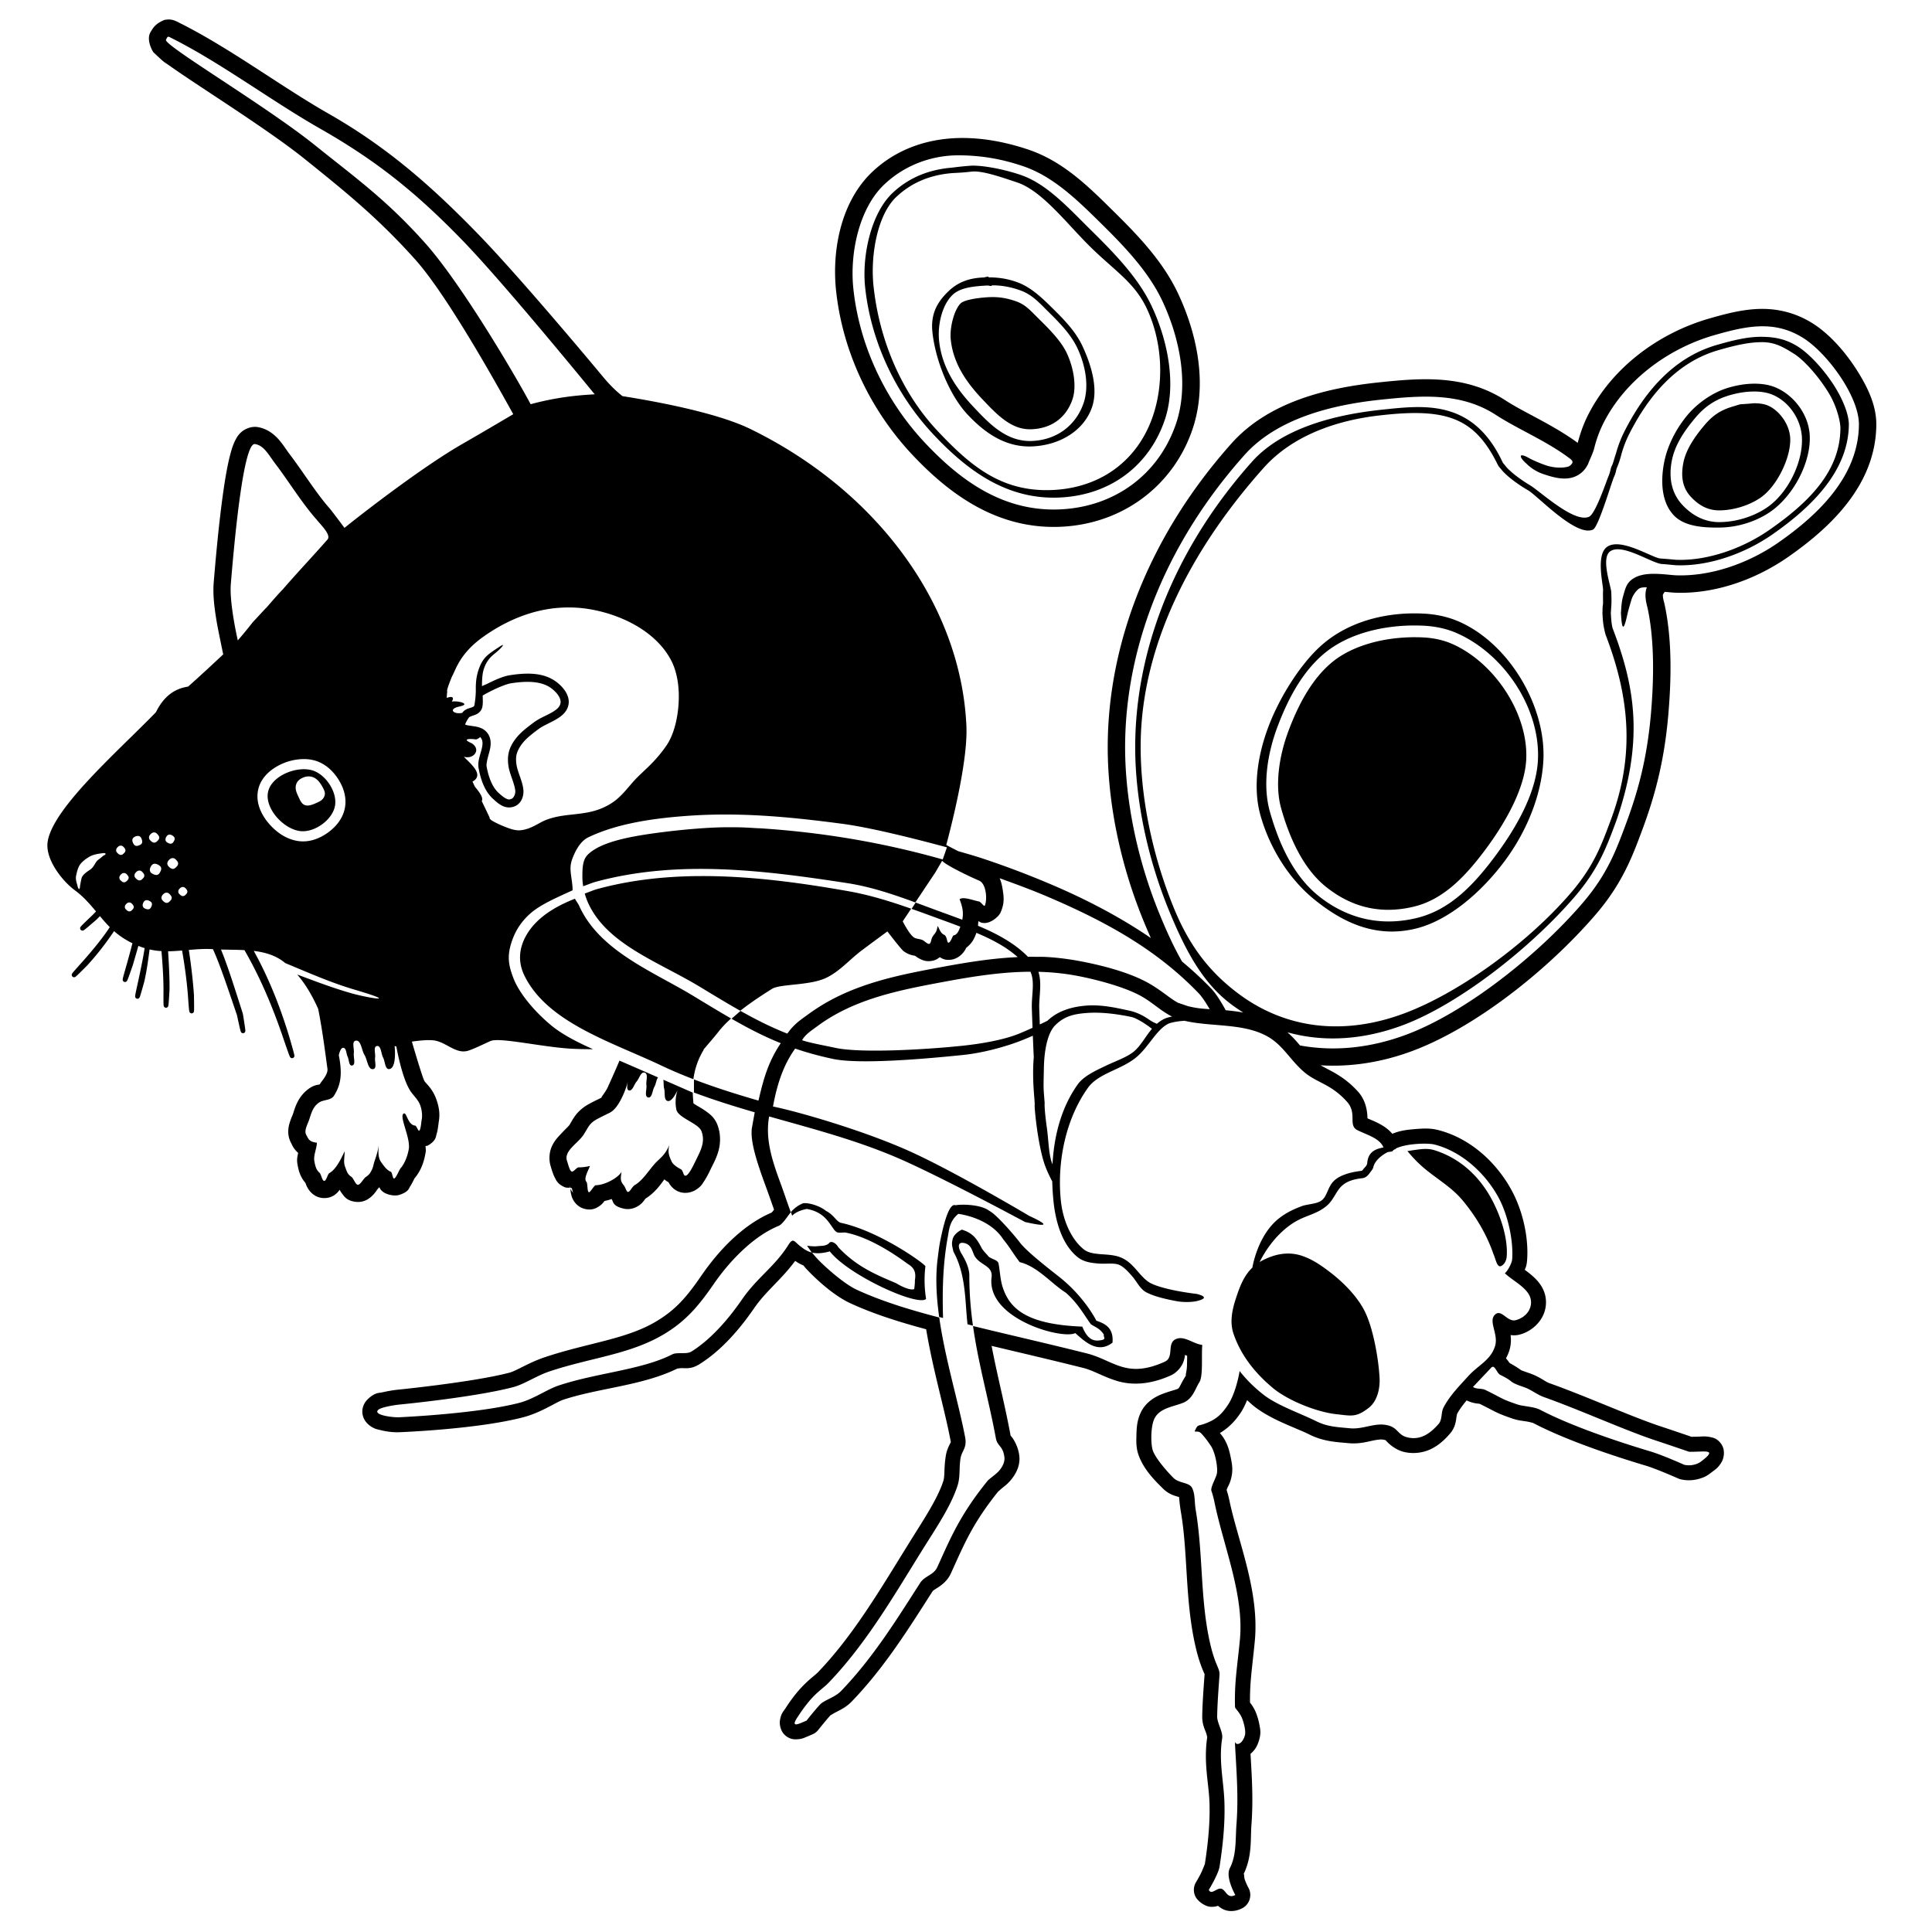 <?xml version="1.0" encoding="UTF-8" standalone="no"?>
<svg
   xmlns:dc="http://purl.org/dc/elements/1.1/"
   xmlns:cc="http://creativecommons.org/ns#"
   xmlns:rdf="http://www.w3.org/1999/02/22-rdf-syntax-ns#"
   xmlns:svg="http://www.w3.org/2000/svg"
   xmlns="http://www.w3.org/2000/svg"
   xmlns:sodipodi="http://sodipodi.sourceforge.net/DTD/sodipodi-0.dtd"
   xmlns:inkscape="http://www.inkscape.org/namespaces/inkscape"
   sodipodi:docname="in_vivo.svg"
   inkscape:version="1.0 (4035a4fb49, 2020-05-01)"
   id="svg8"
   version="1.1"
   viewBox="0 0 210 210"
   height="210mm"
   width="210mm"
   inkscape:export-filename="in_vivo.png"
   inkscape:export-xdpi="12.095238"
   inkscape:export-ydpi="12.095238">
  <defs
     id="defs2">
    <inkscape:path-effect
       overflow_perspective="false"
       vertical_mirror="false"
       horizontal_mirror="false"
       deform_type="perspective"
       lpeversion="1"
       is_visible="true"
       id="path-effect1994"
       down_right_point="166.803,108.453"
       down_left_point="96.503,109.776"
       up_right_point="166.803,56.204"
       up_left_point="96.235,54.315"
       effect="perspective-envelope" />
    <inkscape:path-effect
       overflow_perspective="false"
       vertical_mirror="false"
       horizontal_mirror="false"
       deform_type="perspective"
       lpeversion="1"
       is_visible="true"
       id="path-effect1989"
       down_right_point="90.725,76.72"
       down_left_point="36.029,78.056"
       up_right_point="90.725,27.75"
       up_left_point="37.633,24.81"
       effect="perspective-envelope" />
    <inkscape:path-effect
       overflow_perspective="false"
       vertical_mirror="false"
       horizontal_mirror="false"
       deform_type="perspective"
       lpeversion="1"
       is_visible="true"
       id="path-effect1953"
       down_right_point="438.862,100.29"
       down_left_point="353.031,122.969"
       up_right_point="434.704,30.944"
       up_left_point="348.874,46.441"
       effect="perspective-envelope" />
    <inkscape:path-effect
       overflow_perspective="false"
       vertical_mirror="false"
       horizontal_mirror="false"
       deform_type="perspective"
       lpeversion="1"
       is_visible="true"
       id="path-effect1887"
       effect="perspective-envelope"
       up_left_point="35.867,131.31"
       up_right_point="169.958,131.31"
       down_left_point="17.157,180.694"
       down_right_point="191.313,179.56" />
    <inkscape:path-effect
       hide_knots="false"
       only_selected="false"
       apply_with_radius="true"
       apply_no_radius="true"
       use_knot_distance="true"
       flexible="false"
       chamfer_steps="1"
       radius="6"
       mode="F"
       method="auto"
       unit="px"
       satellites_param="F,0,0,1,0,1.587,0,1 @ F,0,0,1,0,1.587,0,1 @ F,0,0,1,0,1.587,0,1 @ F,0,0,1,0,1.587,0,1 | F,0,0,1,0,1.587,0,1 @ F,0,0,1,0,1.587,0,1 @ F,0,0,1,0,1.587,0,1 @ F,0,0,1,0,1.587,0,1 | F,0,0,1,0,1.587,0,1 @ F,0,0,1,0,1.587,0,1 @ F,0,0,1,0,1.587,0,1 @ F,0,0,1,0,1.587,0,1 | F,0,0,1,0,1.587,0,1 @ F,0,0,1,0,1.587,0,1 @ F,0,0,1,0,1.587,0,1 @ F,0,0,1,0,1.587,0,1 | F,0,0,1,0,1.587,0,1 @ F,0,0,1,0,1.587,0,1 @ F,0,0,1,0,1.587,0,1 @ F,0,0,1,0,1.587,0,1 | F,0,0,1,0,1.587,0,1 @ F,0,0,1,0,1.587,0,1 @ F,0,0,1,0,1.587,0,1 @ F,0,0,1,0,1.587,0,1 | F,0,0,1,0,1.587,0,1 @ F,0,0,1,0,1.587,0,1 @ F,0,0,1,0,1.587,0,1 @ F,0,0,1,0,1.587,0,1 | F,0,0,1,0,1.587,0,1 @ F,0,0,1,0,1.587,0,1 @ F,0,0,1,0,1.587,0,1 @ F,0,0,1,0,1.587,0,1 | F,0,0,1,0,1.587,0,1 @ F,0,0,1,0,1.587,0,1 @ F,0,0,1,0,1.587,0,1 @ F,0,0,1,0,1.587,0,1 | F,0,0,1,0,1.587,0,1 @ F,0,0,1,0,1.587,0,1 @ F,0,0,1,0,1.587,0,1 @ F,0,0,1,0,1.587,0,1 | F,0,0,1,0,1.587,0,1 @ F,0,0,1,0,1.587,0,1 @ F,0,0,1,0,1.587,0,1 @ F,0,0,1,0,1.587,0,1 | F,0,0,1,0,1.587,0,1 @ F,0,0,1,0,1.587,0,1 @ F,0,0,1,0,1.587,0,1 @ F,0,0,1,0,1.587,0,1 | F,0,0,1,0,1.587,0,1 @ F,0,0,1,0,1.587,0,1 @ F,0,0,1,0,1.587,0,1 @ F,0,0,1,0,1.587,0,1 | F,0,0,1,0,1.587,0,1 @ F,0,0,1,0,1.587,0,1 @ F,0,0,1,0,1.587,0,1 @ F,0,0,1,0,1.587,0,1 | F,0,0,1,0,1.587,0,1 @ F,0,0,1,0,1.587,0,1 @ F,0,0,1,0,1.587,0,1 @ F,0,0,1,0,1.587,0,1 | F,0,0,1,0,1.587,0,1 @ F,0,0,1,0,1.587,0,1 @ F,0,0,1,0,1.587,0,1 @ F,0,0,1,0,1.587,0,1 | F,0,0,1,0,1.587,0,1 @ F,0,0,1,0,1.587,0,1 @ F,0,0,1,0,1.587,0,1 @ F,0,0,1,0,1.587,0,1 | F,0,0,1,0,1.587,0,1 @ F,0,0,1,0,1.587,0,1 @ F,0,0,1,0,1.587,0,1 @ F,0,0,1,0,1.587,0,1 | F,0,0,1,0,1.587,0,1 @ F,0,0,1,0,1.587,0,1 @ F,0,0,1,0,1.587,0,1 @ F,0,0,1,0,1.587,0,1 | F,0,0,1,0,1.587,0,1 @ F,0,0,1,0,1.587,0,1 @ F,0,0,1,0,1.587,0,1 @ F,0,0,1,0,1.587,0,1 | F,0,0,1,0,1.587,0,1 @ F,0,0,1,0,1.587,0,1 @ F,0,0,1,0,1.587,0,1 @ F,0,0,1,0,1.587,0,1 | F,0,0,1,0,1.587,0,1 @ F,0,0,1,0,1.587,0,1 @ F,0,0,1,0,1.587,0,1 @ F,0,0,1,0,1.587,0,1 | F,0,0,1,0,1.587,0,1 @ F,0,0,1,0,1.587,0,1 @ F,0,0,1,0,1.587,0,1 @ F,0,0,1,0,1.587,0,1 | F,0,0,1,0,1.587,0,1 @ F,0,0,1,0,1.587,0,1 @ F,0,0,1,0,1.587,0,1 @ F,0,0,1,0,1.587,0,1 | F,0,0,1,0,1.587,0,1 @ F,0,0,1,0,1.587,0,1 @ F,0,0,1,0,1.587,0,1 @ F,0,0,1,0,1.587,0,1 | F,0,0,1,0,1.587,0,1 @ F,0,0,1,0,1.587,0,1 @ F,0,0,1,0,1.587,0,1 @ F,0,0,1,0,1.587,0,1 | F,0,0,1,0,1.587,0,1 @ F,0,0,1,0,1.587,0,1 @ F,0,0,1,0,1.587,0,1 @ F,0,0,1,0,1.587,0,1 | F,0,0,1,0,1.587,0,1 @ F,0,0,1,0,1.587,0,1 @ F,0,0,1,0,1.587,0,1 @ F,0,0,1,0,1.587,0,1 | F,0,0,1,0,1.587,0,1 @ F,0,0,1,0,1.587,0,1 @ F,0,0,1,0,1.587,0,1 @ F,0,0,1,0,1.587,0,1 | F,0,0,1,0,1.587,0,1 @ F,0,0,1,0,1.587,0,1 @ F,0,0,1,0,1.587,0,1 @ F,0,0,1,0,1.587,0,1 | F,0,0,1,0,1.587,0,1 @ F,0,0,1,0,1.587,0,1 @ F,0,0,1,0,1.587,0,1 @ F,0,0,1,0,1.587,0,1 | F,0,0,1,0,1.587,0,1 @ F,0,0,1,0,1.587,0,1 @ F,0,0,1,0,1.587,0,1 @ F,0,0,1,0,1.587,0,1 | F,0,0,1,0,1.587,0,1 @ F,0,0,1,0,1.587,0,1 @ F,0,0,1,0,1.587,0,1 @ F,0,0,1,0,1.587,0,1 | F,0,0,1,0,1.587,0,1 @ F,0,0,1,0,1.587,0,1 @ F,0,0,1,0,1.587,0,1 @ F,0,0,1,0,1.587,0,1 | F,0,0,1,0,1.587,0,1 @ F,0,0,1,0,1.587,0,1 @ F,0,0,1,0,1.587,0,1 @ F,0,0,1,0,1.587,0,1 | F,0,0,1,0,1.587,0,1 @ F,0,0,1,0,1.587,0,1 @ F,0,0,1,0,1.587,0,1 @ F,0,0,1,0,1.587,0,1 | F,0,0,1,0,1.587,0,1 @ F,0,0,1,0,1.587,0,1 @ F,0,0,1,0,1.587,0,1 @ F,0,0,1,0,1.587,0,1 | F,0,0,1,0,1.587,0,1 @ F,0,0,1,0,1.587,0,1 @ F,0,0,1,0,1.587,0,1 @ F,0,0,1,0,1.587,0,1 | F,0,0,1,0,1.587,0,1 @ F,0,0,1,0,1.587,0,1 @ F,0,0,1,0,1.587,0,1 @ F,0,0,1,0,1.587,0,1 | F,0,0,1,0,1.587,0,1 @ F,0,0,1,0,1.587,0,1 @ F,0,0,1,0,1.587,0,1 @ F,0,0,1,0,1.587,0,1 | F,0,0,1,0,1.587,0,1 @ F,0,0,1,0,1.587,0,1 @ F,0,0,1,0,1.587,0,1 @ F,0,0,1,0,1.587,0,1 | F,0,0,1,0,1.587,0,1 @ F,0,0,1,0,1.587,0,1 @ F,0,0,1,0,1.587,0,1 @ F,0,0,1,0,1.587,0,1 | F,0,0,1,0,1.587,0,1 @ F,0,0,1,0,1.587,0,1 @ F,0,0,1,0,1.587,0,1 @ F,0,0,1,0,1.587,0,1 | F,0,0,1,0,1.587,0,1 @ F,0,0,1,0,1.587,0,1 @ F,0,0,1,0,1.587,0,1 @ F,0,0,1,0,1.587,0,1 | F,0,0,1,0,1.587,0,1 @ F,0,0,1,0,1.587,0,1 @ F,0,0,1,0,1.587,0,1 @ F,0,0,1,0,1.587,0,1 | F,0,0,1,0,1.587,0,1 @ F,0,0,1,0,1.587,0,1 @ F,0,0,1,0,1.587,0,1 @ F,0,0,1,0,1.587,0,1 | F,0,0,1,0,1.587,0,1 @ F,0,0,1,0,1.587,0,1 @ F,0,0,1,0,1.587,0,1 @ F,0,0,1,0,1.587,0,1 | F,0,0,1,0,1.587,0,1 @ F,0,0,1,0,1.587,0,1 @ F,0,0,1,0,1.587,0,1 @ F,0,0,1,0,1.587,0,1 | F,0,0,1,0,1.587,0,1 @ F,0,0,1,0,1.587,0,1 @ F,0,0,1,0,1.587,0,1 @ F,0,0,1,0,1.587,0,1 | F,0,0,1,0,1.587,0,1 @ F,0,0,1,0,1.587,0,1 @ F,0,0,1,0,1.587,0,1 @ F,0,0,1,0,1.587,0,1 | F,0,0,1,0,1.587,0,1 @ F,0,0,1,0,1.587,0,1 @ F,0,0,1,0,1.587,0,1 @ F,0,0,1,0,1.587,0,1 | F,0,0,1,0,1.587,0,1 @ F,0,0,1,0,1.587,0,1 @ F,0,0,1,0,1.587,0,1 @ F,0,0,1,0,1.587,0,1 | F,0,0,1,0,1.587,0,1 @ F,0,0,1,0,1.587,0,1 @ F,0,0,1,0,1.587,0,1 @ F,0,0,1,0,1.587,0,1 | F,0,0,1,0,1.587,0,1 @ F,0,0,1,0,1.587,0,1 @ F,0,0,1,0,1.587,0,1 @ F,0,0,1,0,1.587,0,1 | F,0,0,1,0,1.587,0,1 @ F,0,0,1,0,1.587,0,1 @ F,0,0,1,0,1.587,0,1 @ F,0,0,1,0,1.587,0,1 | F,0,0,1,0,1.587,0,1 @ F,0,0,1,0,1.587,0,1 @ F,0,0,1,0,1.587,0,1 @ F,0,0,1,0,1.587,0,1 | F,0,0,1,0,1.587,0,1 @ F,0,0,1,0,1.587,0,1 @ F,0,0,1,0,1.587,0,1 @ F,0,0,1,0,1.587,0,1 | F,0,0,1,0,1.587,0,1 @ F,0,0,1,0,1.587,0,1 @ F,0,0,1,0,1.587,0,1 @ F,0,0,1,0,1.587,0,1 | F,0,0,1,0,1.587,0,1 @ F,0,0,1,0,1.587,0,1 @ F,0,0,1,0,1.587,0,1 @ F,0,0,1,0,1.587,0,1 | F,0,0,1,0,1.587,0,1 @ F,0,0,1,0,1.587,0,1 @ F,0,0,1,0,1.587,0,1 @ F,0,0,1,0,1.587,0,1 | F,0,0,1,0,1.587,0,1 @ F,0,0,1,0,1.587,0,1 @ F,0,0,1,0,1.587,0,1 @ F,0,0,1,0,1.587,0,1 | F,0,0,1,0,1.587,0,1 @ F,0,0,1,0,1.587,0,1 @ F,0,0,1,0,1.587,0,1 @ F,0,0,1,0,1.587,0,1 | F,0,0,1,0,1.587,0,1 @ F,0,0,1,0,1.587,0,1 @ F,0,0,1,0,1.587,0,1 @ F,0,0,1,0,1.587,0,1 | F,0,0,1,0,1.587,0,1 @ F,0,0,1,0,1.587,0,1 @ F,0,0,1,0,1.587,0,1 @ F,0,0,1,0,1.587,0,1 | F,0,0,1,0,1.587,0,1 @ F,0,0,1,0,1.587,0,1 @ F,0,0,1,0,1.587,0,1 @ F,0,0,1,0,1.587,0,1 | F,0,0,1,0,1.587,0,1 @ F,0,0,1,0,1.587,0,1 @ F,0,0,1,0,1.587,0,1 @ F,0,0,1,0,1.587,0,1 | F,0,0,1,0,1.587,0,1 @ F,0,0,1,0,1.587,0,1 @ F,0,0,1,0,1.587,0,1 @ F,0,0,1,0,1.587,0,1 | F,0,0,1,0,1.587,0,1 @ F,0,0,1,0,1.587,0,1 @ F,0,0,1,0,1.587,0,1 @ F,0,0,1,0,1.587,0,1 | F,0,0,1,0,1.587,0,1 @ F,0,0,1,0,1.587,0,1 @ F,0,0,1,0,1.587,0,1 @ F,0,0,1,0,1.587,0,1 | F,0,0,1,0,1.587,0,1 @ F,0,0,1,0,1.587,0,1 @ F,0,0,1,0,1.587,0,1 @ F,0,0,1,0,1.587,0,1 | F,0,0,1,0,1.587,0,1 @ F,0,0,1,0,1.587,0,1 @ F,0,0,1,0,1.587,0,1 @ F,0,0,1,0,1.587,0,1 | F,0,0,1,0,1.587,0,1 @ F,0,0,1,0,1.587,0,1 @ F,0,0,1,0,1.587,0,1 @ F,0,0,1,0,1.587,0,1 | F,0,0,1,0,1.587,0,1 @ F,0,0,1,0,1.587,0,1 @ F,0,0,1,0,1.587,0,1 @ F,0,0,1,0,1.587,0,1 | F,0,0,1,0,1.587,0,1 @ F,0,0,1,0,1.587,0,1 @ F,0,0,1,0,1.587,0,1 @ F,0,0,1,0,1.587,0,1 | F,0,0,1,0,1.587,0,1 @ F,0,0,1,0,1.587,0,1 @ F,0,0,1,0,1.587,0,1 @ F,0,0,1,0,1.587,0,1 | F,0,0,1,0,1.587,0,1 @ F,0,0,1,0,1.587,0,1 @ F,0,0,1,0,1.587,0,1 @ F,0,0,1,0,1.587,0,1 | F,0,0,1,0,1.587,0,1 @ F,0,0,1,0,1.587,0,1 @ F,0,0,1,0,1.587,0,1 @ F,0,0,1,0,1.587,0,1 | F,0,0,1,0,1.587,0,1 @ F,0,0,1,0,1.587,0,1 @ F,0,0,1,0,1.587,0,1 @ F,0,0,1,0,1.587,0,1 | F,0,0,1,0,1.587,0,1 @ F,0,0,1,0,1.587,0,1 @ F,0,0,1,0,1.587,0,1 @ F,0,0,1,0,1.587,0,1 | F,0,0,1,0,1.587,0,1 @ F,0,0,1,0,1.587,0,1 @ F,0,0,1,0,1.587,0,1 @ F,0,0,1,0,1.587,0,1"
       lpeversion="1"
       is_visible="true"
       id="path-effect1865"
       effect="fillet_chamfer" />
    <marker
       inkscape:isstock="true"
       style="overflow:visible"
       id="marker5556"
       refX="0.0"
       refY="0.0"
       orient="auto"
       inkscape:stockid="DotS">
      <path
         transform="scale(0.2) translate(7.4, 1)"
         style="fill-rule:evenodd;stroke:#ffffff;stroke-width:1pt;stroke-opacity:1;fill:#ffffff;fill-opacity:1"
         d="M -2.5,-1.0 C -2.5,1.76 -4.74,4.0 -7.5,4.0 C -10.26,4.0 -12.5,1.76 -12.5,-1.0 C -12.5,-3.76 -10.26,-6.0 -7.5,-6.0 C -4.74,-6.0 -2.5,-3.76 -2.5,-1.0 z "
         id="path5554" />
    </marker>
    <marker
       inkscape:isstock="true"
       style="overflow:visible"
       id="marker5546"
       refX="0.0"
       refY="0.0"
       orient="auto"
       inkscape:stockid="DotS">
      <path
         transform="scale(0.2) translate(7.4, 1)"
         style="fill-rule:evenodd;stroke:#ffffff;stroke-width:1pt;stroke-opacity:1;fill:#ffffff;fill-opacity:1"
         d="M -2.5,-1.0 C -2.5,1.76 -4.74,4.0 -7.5,4.0 C -10.26,4.0 -12.5,1.76 -12.5,-1.0 C -12.5,-3.76 -10.26,-6.0 -7.5,-6.0 C -4.74,-6.0 -2.5,-3.76 -2.5,-1.0 z "
         id="path5544" />
    </marker>
    <marker
       inkscape:stockid="DotS"
       orient="auto"
       refY="0.0"
       refX="0.0"
       id="marker5536"
       style="overflow:visible"
       inkscape:isstock="true">
      <path
         id="path5534"
         d="M -2.5,-1.0 C -2.5,1.76 -4.74,4.0 -7.5,4.0 C -10.26,4.0 -12.5,1.76 -12.5,-1.0 C -12.5,-3.76 -10.26,-6.0 -7.5,-6.0 C -4.74,-6.0 -2.5,-3.76 -2.5,-1.0 z "
         style="fill-rule:evenodd;stroke:#ffffff;stroke-width:1pt;stroke-opacity:1;fill:#ffffff;fill-opacity:1"
         transform="scale(0.2) translate(7.4, 1)" />
    </marker>
    <marker
       inkscape:isstock="true"
       style="overflow:visible"
       id="marker5526"
       refX="0.0"
       refY="0.0"
       orient="auto"
       inkscape:stockid="DotS">
      <path
         transform="scale(0.2) translate(7.4, 1)"
         style="fill-rule:evenodd;stroke:#ffffff;stroke-width:1pt;stroke-opacity:1;fill:#ffffff;fill-opacity:1"
         d="M -2.5,-1.0 C -2.5,1.76 -4.74,4.0 -7.5,4.0 C -10.26,4.0 -12.5,1.76 -12.5,-1.0 C -12.5,-3.76 -10.26,-6.0 -7.5,-6.0 C -4.74,-6.0 -2.5,-3.76 -2.5,-1.0 z "
         id="path5524" />
    </marker>
    <marker
       inkscape:isstock="true"
       style="overflow:visible"
       id="marker5516"
       refX="0.0"
       refY="0.0"
       orient="auto"
       inkscape:stockid="DotS">
      <path
         transform="scale(0.2) translate(7.4, 1)"
         style="fill-rule:evenodd;stroke:#ffffff;stroke-width:1pt;stroke-opacity:1;fill:#ffffff;fill-opacity:1"
         d="M -2.5,-1.0 C -2.5,1.76 -4.74,4.0 -7.5,4.0 C -10.26,4.0 -12.5,1.76 -12.5,-1.0 C -12.5,-3.76 -10.26,-6.0 -7.5,-6.0 C -4.74,-6.0 -2.5,-3.76 -2.5,-1.0 z "
         id="path5514" />
    </marker>
    <marker
       inkscape:stockid="DotS"
       orient="auto"
       refY="0.0"
       refX="0.0"
       id="marker5506"
       style="overflow:visible"
       inkscape:isstock="true">
      <path
         id="path5504"
         d="M -2.5,-1.0 C -2.5,1.76 -4.74,4.0 -7.5,4.0 C -10.26,4.0 -12.5,1.76 -12.5,-1.0 C -12.5,-3.76 -10.26,-6.0 -7.5,-6.0 C -4.74,-6.0 -2.5,-3.76 -2.5,-1.0 z "
         style="fill-rule:evenodd;stroke:#ffffff;stroke-width:1pt;stroke-opacity:1;fill:#ffffff;fill-opacity:1"
         transform="scale(0.2) translate(7.4, 1)" />
    </marker>
    <marker
       inkscape:stockid="DotS"
       orient="auto"
       refY="0.0"
       refX="0.0"
       id="marker3926"
       style="overflow:visible"
       inkscape:isstock="true">
      <path
         id="path3924"
         d="M -2.5,-1.0 C -2.5,1.76 -4.74,4.0 -7.5,4.0 C -10.26,4.0 -12.5,1.76 -12.5,-1.0 C -12.5,-3.76 -10.26,-6.0 -7.5,-6.0 C -4.74,-6.0 -2.5,-3.76 -2.5,-1.0 z "
         style="fill-rule:evenodd;stroke:#ffffff;stroke-width:1pt;stroke-opacity:1;fill:#ffffff;fill-opacity:1"
         transform="scale(0.2) translate(7.4, 1)" />
    </marker>
    <marker
       inkscape:stockid="DotS"
       orient="auto"
       refY="0.0"
       refX="0.0"
       id="marker3916"
       style="overflow:visible"
       inkscape:isstock="true">
      <path
         id="path3914"
         d="M -2.5,-1.0 C -2.5,1.76 -4.74,4.0 -7.5,4.0 C -10.26,4.0 -12.5,1.76 -12.5,-1.0 C -12.5,-3.76 -10.26,-6.0 -7.5,-6.0 C -4.74,-6.0 -2.5,-3.76 -2.5,-1.0 z "
         style="fill-rule:evenodd;stroke:#ffffff;stroke-width:1pt;stroke-opacity:1;fill:#ffffff;fill-opacity:1"
         transform="scale(0.2) translate(7.4, 1)" />
    </marker>
    <marker
       inkscape:stockid="DotS"
       orient="auto"
       refY="0.0"
       refX="0.0"
       id="marker3576"
       style="overflow:visible"
       inkscape:isstock="true">
      <path
         id="path3574"
         d="M -2.5,-1.0 C -2.5,1.76 -4.74,4.0 -7.5,4.0 C -10.26,4.0 -12.5,1.76 -12.5,-1.0 C -12.5,-3.76 -10.26,-6.0 -7.5,-6.0 C -4.74,-6.0 -2.5,-3.76 -2.5,-1.0 z "
         style="fill-rule:evenodd;stroke:#ffffff;stroke-width:1pt;stroke-opacity:1;fill:#ffffff;fill-opacity:1"
         transform="scale(0.2) translate(7.4, 1)" />
    </marker>
    <marker
       inkscape:stockid="DotS"
       orient="auto"
       refY="0.0"
       refX="0.0"
       id="marker3566"
       style="overflow:visible"
       inkscape:isstock="true">
      <path
         id="path3564"
         d="M -2.5,-1.0 C -2.5,1.76 -4.74,4.0 -7.5,4.0 C -10.26,4.0 -12.5,1.76 -12.5,-1.0 C -12.5,-3.76 -10.26,-6.0 -7.5,-6.0 C -4.74,-6.0 -2.5,-3.76 -2.5,-1.0 z "
         style="fill-rule:evenodd;stroke:#ffffff;stroke-width:1pt;stroke-opacity:1;fill:#ffffff;fill-opacity:1"
         transform="scale(0.2) translate(7.4, 1)" />
    </marker>
    <marker
       inkscape:stockid="DotS"
       orient="auto"
       refY="0.0"
       refX="0.0"
       id="marker3284"
       style="overflow:visible"
       inkscape:isstock="true">
      <path
         id="path3282"
         d="M -2.5,-1.0 C -2.5,1.76 -4.74,4.0 -7.5,4.0 C -10.26,4.0 -12.5,1.76 -12.5,-1.0 C -12.5,-3.76 -10.26,-6.0 -7.5,-6.0 C -4.74,-6.0 -2.5,-3.76 -2.5,-1.0 z "
         style="fill-rule:evenodd;stroke:#ffffff;stroke-width:1pt;stroke-opacity:1;fill:#ffffff;fill-opacity:1"
         transform="scale(0.2) translate(7.4, 1)" />
    </marker>
    <marker
       inkscape:stockid="DotS"
       orient="auto"
       refY="0.0"
       refX="0.0"
       id="marker3274"
       style="overflow:visible"
       inkscape:isstock="true">
      <path
         id="path3272"
         d="M -2.5,-1.0 C -2.5,1.76 -4.74,4.0 -7.5,4.0 C -10.26,4.0 -12.5,1.76 -12.5,-1.0 C -12.5,-3.76 -10.26,-6.0 -7.5,-6.0 C -4.74,-6.0 -2.5,-3.76 -2.5,-1.0 z "
         style="fill-rule:evenodd;stroke:#ffffff;stroke-width:1pt;stroke-opacity:1;fill:#ffffff;fill-opacity:1"
         transform="scale(0.2) translate(7.4, 1)" />
    </marker>
  </defs>
  <sodipodi:namedview
     inkscape:window-maximized="0"
     inkscape:window-y="0"
     inkscape:window-x="663"
     inkscape:window-height="1040"
     inkscape:window-width="1241"
     showgrid="false"
     inkscape:document-rotation="0"
     inkscape:current-layer="layer1"
     inkscape:document-units="mm"
     inkscape:cy="482.71554"
     inkscape:cx="587.21486"
     inkscape:zoom="0.49497475"
     inkscape:pageshadow="2"
     inkscape:pageopacity="0.0"
     borderopacity="1.0"
     bordercolor="#666666"
     pagecolor="#ffffff"
     id="base"
     inkscape:snap-global="false" />
  <g
     id="layer1"
     inkscape:groupmode="layer"
     inkscape:label="Layer 1">
    <path
       transform="scale(0.265)"
       d="M 69.109 7.99 C 68.578 7.996 67.986 8.061 67.33 8.215 C 63.7 9.722 62.703 11.556 61.795 13.102 C 59.875 16.144 62.391 20.677 62.906 21.426 C 68.328 26.522 66.553 24.792 70.252 27.447 C 74.511 30.45 80.304 34.274 86.756 38.533 C 99.659 47.052 115.204 57.35 124.912 65.156 C 141.496 78.491 154.838 89.192 170.307 106.438 C 183.335 120.962 203.687 157.545 210.523 169.893 C 204.438 173.483 196.023 178.435 189.574 182.137 C 174.819 190.606 152.433 207.573 141.285 216.527 C 139.413 213.963 135.751 209.133 135.049 208.34 C 129.744 202.35 124.245 193.443 118.752 186.229 C 117.494 184.576 116.316 182.611 114.494 180.471 C 112.672 178.33 109.649 175.772 105.619 175.166 C 102.945 174.764 100.349 176.026 99.064 177.156 C 97.78 178.286 97.186 179.312 96.674 180.27 C 95.65 182.184 95.082 184.033 94.5 186.207 C 93.336 190.555 92.388 196.05 91.521 202.174 C 89.789 214.422 88.471 229.022 87.654 238.99 C 87.214 244.364 88.082 250.265 88.924 255.303 C 89.275 257.406 90.659 264.107 91.553 268.406 C 87.015 272.663 81.372 277.914 77.146 281.627 C 71.314 282.507 67.048 285.869 63.953 292.139 C 48.65 307.934 21.839 331.187 19.564 345.137 C 18.356 352.546 25.887 361.638 30.598 365.088 C 34.165 367.701 36.813 370.77 39.385 373.854 C 38.853 374.403 38.188 375.094 37.895 375.381 L 37.887 375.389 C 36.73 376.492 35.653 377.526 34.814 378.348 C 33.974 379.171 33.43 379.703 33.123 380.094 C 33.085 380.143 33.047 380.187 32.994 380.279 C 32.968 380.326 32.936 380.379 32.9 380.502 C 32.883 380.564 32.862 380.646 32.861 380.77 C 32.861 380.832 32.866 380.906 32.885 380.99 C 32.905 381.075 32.998 381.261 32.998 381.262 C 32.998 381.262 33.218 381.511 33.219 381.512 C 33.219 381.512 33.399 381.63 33.482 381.66 C 33.65 381.719 33.775 381.719 33.865 381.715 C 34.046 381.703 34.118 381.669 34.178 381.643 C 34.297 381.595 34.344 381.559 34.4 381.525 C 34.626 381.384 34.866 381.196 35.27 380.869 C 36.077 380.215 37.434 379.063 39.525 377.252 C 39.536 377.241 39.548 377.232 39.559 377.221 C 39.844 376.949 40.465 376.312 40.994 375.775 C 41.211 376.034 41.424 376.296 41.643 376.553 L 42.168 377.174 C 43.082 378.231 44.024 379.272 45.029 380.275 C 42.667 383.909 39.303 388.252 34.043 394.217 L 34.035 394.225 C 32.964 395.411 31.968 396.523 31.193 397.404 C 30.417 398.288 29.911 398.858 29.635 399.271 C 29.6 399.323 29.569 399.37 29.523 399.467 C 29.501 399.516 29.472 399.571 29.445 399.697 C 29.431 399.76 29.418 399.842 29.426 399.967 C 29.43 400.029 29.44 400.103 29.467 400.186 C 29.493 400.268 29.601 400.449 29.602 400.449 C 29.602 400.45 29.841 400.681 29.842 400.682 C 29.842 400.682 30.03 400.78 30.115 400.807 C 30.286 400.86 30.411 400.849 30.5 400.834 C 30.679 400.809 30.747 400.769 30.805 400.738 C 30.919 400.682 30.966 400.645 31.02 400.605 C 31.234 400.447 31.456 400.241 31.834 399.885 C 32.59 399.172 33.859 397.921 35.809 395.959 C 35.821 395.951 35.829 395.941 35.84 395.93 C 40.46 390.817 43.598 386.632 46.789 381.916 L 46.969 382.076 C 47.979 382.952 49.055 383.792 50.238 384.572 C 51.161 385.181 52.117 385.75 53.1 386.279 L 53.996 386.738 C 54.102 386.792 54.212 386.838 54.318 386.891 C 53.735 389.214 52.894 392.286 52.102 395.139 L 52.1 395.15 C 51.654 396.685 51.242 398.12 50.93 399.252 C 50.617 400.386 50.412 401.121 50.344 401.613 C 50.336 401.675 50.327 401.732 50.328 401.838 C 50.329 401.891 50.326 401.956 50.357 402.08 C 50.388 402.204 50.441 402.475 50.822 402.684 C 51.203 402.892 51.649 402.742 51.801 402.641 C 51.952 402.54 51.995 402.473 52.035 402.422 C 52.114 402.32 52.139 402.266 52.17 402.207 C 52.294 401.971 52.405 401.689 52.59 401.203 C 52.959 400.232 53.555 398.554 54.453 395.938 C 54.458 395.926 54.464 395.912 54.467 395.896 C 55.256 393.186 56.108 390.298 56.752 387.98 C 56.797 387.998 56.84 388.018 56.885 388.037 L 57.979 388.449 C 58.422 388.607 58.869 388.75 59.318 388.887 C 58.848 392.191 57.901 396.737 56.793 401.967 L 56.791 401.979 C 56.442 403.538 56.12 404.998 55.879 406.146 C 55.637 407.298 55.479 408.042 55.441 408.537 C 55.437 408.599 55.431 408.656 55.439 408.762 C 55.443 408.815 55.444 408.878 55.482 409 C 55.502 409.061 55.53 409.14 55.6 409.244 C 55.634 409.296 55.68 409.355 55.744 409.414 C 55.808 409.473 55.99 409.578 55.99 409.578 C 55.991 409.578 56.314 409.662 56.314 409.662 C 56.315 409.662 56.525 409.659 56.611 409.637 C 56.783 409.594 56.889 409.524 56.961 409.469 C 57.104 409.358 57.142 409.289 57.178 409.236 C 57.25 409.13 57.272 409.074 57.299 409.014 C 57.407 408.771 57.5 408.482 57.654 407.986 C 57.963 406.994 58.454 405.282 59.188 402.615 C 59.193 402.604 59.196 402.587 59.199 402.572 C 60.292 397.707 60.85 393.227 61.355 389.426 C 61.854 389.54 62.355 389.647 62.857 389.734 L 63.922 389.902 C 64.688 390.005 65.456 390.068 66.227 390.113 C 66.614 394.628 67.039 400.401 67.061 405.719 C 67.061 405.726 67.061 405.728 67.061 405.73 C 67.049 407.328 67.042 408.821 67.051 409.994 C 67.058 411.17 67.059 411.934 67.127 412.426 C 67.136 412.487 67.142 412.544 67.172 412.646 C 67.187 412.698 67.202 412.758 67.266 412.869 C 67.297 412.925 67.342 412.997 67.432 413.084 C 67.476 413.127 67.533 413.175 67.607 413.219 C 67.682 413.263 67.882 413.328 67.883 413.328 C 67.884 413.328 68.216 413.344 68.217 413.344 C 68.218 413.344 68.424 413.295 68.504 413.256 C 68.664 413.178 68.75 413.086 68.809 413.018 C 68.926 412.88 68.95 412.803 68.975 412.744 C 69.023 412.625 69.031 412.567 69.045 412.502 C 69.1 412.242 69.13 411.939 69.176 411.422 C 69.268 410.387 69.387 408.61 69.541 405.848 C 69.542 405.833 69.543 405.818 69.543 405.803 C 69.581 401.163 69.275 395.282 68.951 390.188 C 69.5 390.184 70.051 390.169 70.602 390.146 L 71.703 390.09 C 72.693 390.034 73.685 389.955 74.678 389.873 C 75.607 395.048 76.552 401.715 77.07 408.131 L 77.072 408.141 C 77.182 409.735 77.288 411.227 77.385 412.396 C 77.482 413.569 77.543 414.325 77.648 414.811 C 77.661 414.871 77.672 414.928 77.709 415.027 C 77.728 415.077 77.748 415.138 77.82 415.244 C 77.857 415.297 77.906 415.364 78.002 415.443 C 78.05 415.483 78.11 415.526 78.188 415.564 C 78.265 415.603 78.47 415.654 78.471 415.654 C 78.472 415.654 78.804 415.643 78.805 415.643 C 78.805 415.642 79.008 415.578 79.084 415.533 C 79.237 415.443 79.318 415.347 79.371 415.273 C 79.478 415.127 79.494 415.047 79.514 414.986 C 79.552 414.865 79.558 414.806 79.566 414.74 C 79.601 414.476 79.608 414.174 79.613 413.654 C 79.626 412.615 79.607 410.834 79.549 408.068 C 79.549 408.055 79.548 408.041 79.547 408.025 C 79.171 402.53 78.396 395.701 77.447 389.639 C 78.583 389.541 79.719 389.445 80.854 389.373 L 82.229 389.297 C 83.891 389.224 85.549 389.21 87.197 389.32 C 87.25 389.325 87.304 389.325 87.357 389.328 C 90.123 395.473 92.86 403.602 97.195 416.377 C 97.531 417.932 97.853 419.415 98.119 420.59 C 98.389 421.779 98.572 422.583 98.736 423.051 C 98.757 423.109 98.776 423.166 98.816 423.248 C 98.837 423.289 98.859 423.335 98.918 423.414 C 98.977 423.493 99.045 423.652 99.408 423.762 C 99.499 423.79 99.728 423.801 99.729 423.801 C 99.729 423.801 100.074 423.717 100.074 423.717 C 100.075 423.716 100.261 423.608 100.324 423.549 C 100.388 423.489 100.433 423.431 100.467 423.381 C 100.601 423.181 100.6 423.087 100.613 423.016 C 100.641 422.873 100.634 422.816 100.633 422.748 C 100.63 422.478 100.592 422.173 100.521 421.641 C 100.38 420.575 100.096 418.735 99.623 415.857 C 99.615 415.812 99.605 415.768 99.592 415.725 C 95.75 403.694 93.187 395.603 90.635 389.471 C 91.472 389.494 92.313 389.508 93.156 389.523 L 94.814 389.555 C 96.638 389.582 98.461 389.619 100.266 389.715 C 106.115 399.855 111.448 411.672 116.549 426.896 C 116.549 426.9 116.552 426.902 116.553 426.904 C 117.078 428.429 117.579 429.881 117.988 431.029 C 118.397 432.178 118.674 432.956 118.893 433.4 C 118.92 433.456 118.944 433.505 118.994 433.582 C 119.019 433.621 119.047 433.665 119.115 433.736 C 119.183 433.808 119.27 433.958 119.646 434.023 C 119.741 434.039 119.972 434.024 119.973 434.023 C 119.973 434.023 120.302 433.897 120.303 433.896 C 120.304 433.896 120.474 433.766 120.529 433.699 C 120.585 433.633 120.623 433.571 120.65 433.518 C 120.759 433.304 120.747 433.211 120.752 433.139 C 120.76 432.994 120.747 432.938 120.738 432.871 C 120.703 432.604 120.628 432.306 120.494 431.785 C 120.227 430.744 119.726 428.95 118.914 426.148 C 118.913 426.145 118.913 426.143 118.912 426.141 C 114.603 411.67 109.568 399.948 104.102 390.039 C 108.397 390.559 112.467 391.679 115.963 394.215 C 116.336 394.486 116.702 394.765 117.062 395.051 C 126.802 399.095 136.121 403.238 146.004 406.096 C 162.993 411.14 153.342 409.75 145.43 407.768 C 137.537 405.628 129.772 402.653 121.906 399.723 C 125.436 403.802 128.21 408.667 130.492 413.775 C 132.34 422.699 133.927 435.826 134.299 438.285 C 134.679 440.803 131.619 443.691 131.127 444.807 C 130.001 445.027 128.588 445.115 126.416 446.742 C 122.066 450.001 120.945 454.61 120.129 457.059 C 120.05 457.295 119.46 458.486 118.885 460.305 C 118.309 462.123 117.555 465.363 119.391 468.793 C 119.763 469.49 120.273 471.053 122.25 472.855 C 122.263 472.871 122.285 472.873 122.299 472.885 C 122.041 474.227 121.645 475.45 122.006 477.494 C 122.298 479.148 122.808 482.393 125.287 485.199 C 125.32 485.288 125.308 485.264 125.348 485.371 C 125.536 485.881 125.735 486.564 126.453 487.699 C 127.171 488.834 129.193 491.361 132.891 491.416 C 136.632 491.473 138.523 489.146 139.301 488.023 C 139.56 488.47 139.867 489.042 140.533 489.873 C 141.205 490.712 142.215 492.507 145.828 492.951 C 148.977 493.339 151.063 491.861 152.088 491 C 153.113 490.139 153.593 489.476 153.99 488.965 C 154.786 487.942 155.964 487.363 153.854 488.688 C 154.511 488.275 154.991 487.511 155.586 486.971 C 155.887 487.511 156.062 488.019 157.047 488.814 C 158.446 489.945 161.713 490.808 163.926 490.07 L 163.926 490.066 C 167.682 488.814 167.701 487.408 168.23 486.615 C 168.759 485.823 169.075 485.199 169.363 484.639 C 169.649 484.084 169.881 483.607 170.025 483.33 C 169.935 483.44 169.822 483.573 169.633 483.787 C 169.771 483.631 169.901 483.475 170.031 483.318 C 170.03 483.322 170.025 483.327 170.025 483.33 C 170.059 483.289 170.085 483.259 170.107 483.229 C 170.083 483.258 170.058 483.286 170.033 483.316 C 170.134 483.123 170.303 482.976 170.107 483.229 C 173.152 479.534 174.059 475.726 174.607 472.527 C 174.774 471.555 174.535 470.918 174.549 470.061 C 174.817 469.957 175.134 470.068 175.373 469.934 L 175.379 469.934 C 178.946 467.923 178.764 466.153 179.074 465.17 C 179.384 464.187 179.492 463.48 179.594 462.822 C 179.798 461.507 180 460.029 179.875 460.643 C 180.599 457.085 180.081 454.269 179.184 451.518 C 177.56 446.537 174.819 444.589 174.098 443.422 C 173.469 442.404 170.494 432.657 168.953 427.238 C 171.873 426.818 175.168 426.486 177.562 426.695 C 182.808 427.153 186.764 432.422 191.842 431.025 C 194.042 430.42 199.088 427.916 201.18 427.006 C 204.913 425.38 221.936 429.417 234.27 430.148 C 236.774 430.297 239.98 430.347 243.25 430.361 C 237.119 427.625 230.886 424.494 226.273 420.729 C 220.463 415.985 213.327 408.278 210.617 401.283 C 208.609 396.1 208.013 392.465 209.607 387.141 C 211.082 382.217 213.601 378.188 217.436 374.766 C 221.874 370.803 229.276 367.787 234.861 365.17 C 234.864 360.362 233.136 356.847 234.607 352.67 C 235.836 349.184 237.97 345.054 241.301 343.451 C 253.558 337.553 268.935 335.592 281.746 334.656 C 287.165 334.26 292.511 334.087 297.818 334.094 C 313.74 334.114 329.313 335.758 345.473 337.896 C 358.86 339.668 380.639 345.469 388.4 347.557 L 386.686 352.529 C 362.458 345.649 337.634 341.425 311.859 339.748 C 308.872 339.683 305.877 339.267 299.428 339.33 C 298.622 339.316 297.745 339.314 296.809 339.328 C 290.254 339.424 280.781 340.189 272.197 341.268 C 259.117 342.911 246.727 345.118 241.162 350.488 C 238.973 352.601 238.887 355.914 238.875 359.6 C 238.871 360.883 238.99 362.202 239.199 363.506 C 241.26 362.82 242.434 362.21 244.441 361.666 C 278.166 352.529 313.515 357.006 347.455 362.223 C 357.104 363.706 366.209 366.772 375.439 370.152 L 383.691 357.773 L 386.453 353.037 C 387.141 354.305 395.659 358.658 401.588 361.193 C 404.639 362.498 404.987 369.121 403.951 371.43 C 403.66 372.079 402.347 369.895 401.508 369.748 C 399.228 369.348 395.084 367.62 393.598 368.857 C 394.916 372.228 395.238 374.513 394.695 377.242 C 392.357 376.375 389.765 375.416 387.477 374.588 C 383.451 373.131 379.506 371.642 375.58 370.203 L 373.9 372.781 C 373.867 372.77 373.834 372.76 373.801 372.748 C 378.538 374.412 383.269 376.173 388.014 377.902 C 389.904 378.591 392.02 379.39 393.898 380.088 C 393.358 381.669 392.592 383.456 391.146 383.668 C 390.679 383.736 389.953 386.775 388.943 386.658 C 388.406 386.596 388.475 384.015 387.289 383.453 C 385.631 382.667 385.513 381.193 384.559 379.811 C 384.131 382.972 383.201 382.795 382.32 384.578 C 381.973 385.281 381.853 386.98 381.164 387.15 C 380.45 387.328 379.152 385.959 378.479 385.623 C 377.358 385.064 375.803 385.184 374.811 384.469 C 372.992 383.158 370.712 378.765 370.273 377.9 L 373.727 372.723 C 365.287 369.76 356.826 367.119 348.221 365.592 C 329.124 362.203 309.357 359.484 289.85 359.344 C 288.901 359.338 287.955 359.34 287.008 359.344 L 287.008 359.342 C 272.803 359.426 258.758 360.93 245.234 364.594 C 243.164 365.155 241.943 365.787 239.848 366.5 C 240.223 367.865 240.69 369.165 241.221 370.334 C 248.983 387.431 270.227 394.537 287.166 404.816 C 293.175 408.463 298.495 411.685 303.639 414.586 C 308.481 410.765 313.573 407.553 316.645 405.611 C 319.912 403.546 331.768 404.302 338.553 401.23 C 344.248 398.652 348.452 393.589 353.451 389.836 C 356.27 387.72 360.466 384.629 363.984 382.047 C 366.214 384.929 369.768 389.52 370.691 390.186 C 372.755 391.673 374.425 391.86 375.232 392.02 C 375.271 392.027 375.258 392.026 375.291 392.033 C 375.438 392.129 375.519 392.171 375.674 392.283 C 376.093 392.587 376.616 392.978 377.57 393.422 C 378.525 393.866 380.146 394.661 382.863 393.986 C 383.993 393.706 384.767 393.156 385.484 392.609 C 386.251 393.062 387.034 393.533 388.131 393.66 C 391.945 394.103 394.256 391.758 395.131 390.674 C 395.834 389.802 396.055 389.282 396.301 388.777 C 397.591 387.779 398.555 386.635 399.096 385.715 C 399.832 384.462 400.199 383.468 400.482 382.623 C 406.677 385.215 412.689 388.335 417.432 392.58 C 406.806 393.053 396.405 394.753 385.93 396.703 C 367.474 400.139 348.31 403.816 331.811 415.83 C 328.604 418.165 326.665 419.392 324.285 422.193 C 324.222 422.268 324.161 422.344 324.102 422.422 L 322.918 423.957 C 316.196 421.309 310.106 418.23 303.748 414.648 L 300.055 417.855 C 306.788 421.719 313.226 425.071 320.25 427.889 C 315.08 435.584 313.178 442.506 311.107 451.439 C 302.109 448.83 293.186 446.033 284.432 442.666 C 284.502 442.693 284.572 442.721 284.643 442.748 L 284.643 448.133 C 292.878 451.214 301.211 453.813 309.568 456.24 L 308.455 462.396 C 307.434 468.121 310.981 478.144 314.342 487.293 C 315.408 490.196 316.437 493.183 317.49 496.162 C 317.359 496.337 317.114 496.663 317.002 496.805 C 316.397 497.565 315.981 497.584 316.955 497.184 C 304.531 502.293 294.486 513.356 287.762 523.115 C 281.66 531.971 277.298 537.094 269.365 541.883 C 256.959 549.372 241.384 550.718 223.529 556.67 C 216.858 558.894 211.891 562.263 208.92 563.043 C 193.928 566.977 162.539 570.078 162.539 570.078 C 162.453 570.086 162.365 570.098 162.279 570.109 C 160.787 570.315 158.939 570.61 157.127 571.031 C 155.315 571.452 153.992 571.053 151.066 573.697 C 150.025 574.637 148.587 576.486 148.615 579.072 C 148.644 581.658 150.173 583.513 151.211 584.375 C 153.287 586.098 154.641 586.238 156.074 586.59 C 158.94 587.294 161.495 587.549 163.861 587.453 L 163.875 587.453 C 163.875 587.453 195.767 586.271 214.662 581.312 C 222.02 579.382 227.961 575.159 231.039 574.133 C 245.685 569.251 264.185 568.355 278.574 560.967 C 277.188 561.679 278.149 561.175 279.691 561.168 C 281.234 561.164 283.531 561.64 286.795 559.615 L 286.795 559.613 C 296.332 553.697 303.906 544.45 309.309 536.609 C 314.22 529.482 320.418 524.967 326.16 517.18 C 327.058 517.811 328.055 518.44 329.516 519.029 C 329.935 519.523 330.309 520.008 330.779 520.508 C 334.992 524.992 342.083 531.472 348.861 534.592 C 358.797 539.165 369.456 542.409 379.891 545.234 C 382.599 561.642 387.424 577.856 389.859 590.729 C 390.068 591.831 390.046 591.354 389.789 591.955 C 389.532 592.557 388.371 594.359 387.926 597.23 L 387.926 597.232 C 387.081 602.686 387.647 605.327 386.871 607.65 C 384.355 615.19 378.514 623.813 372.658 633.25 C 360.917 652.174 349.928 670.912 335.455 685.969 C 334.427 687.038 331.897 688.774 328.863 691.988 C 325.244 695.822 322.483 700.222 322.23 700.629 C 321.18 702.148 320.307 702.993 319.898 705.744 C 319.691 707.138 320.034 709.997 322.031 711.76 C 324.029 713.523 325.944 713.47 326.99 713.406 C 329.082 713.28 329.86 712.795 330.791 712.422 C 331.722 712.048 332.554 711.669 333.184 711.408 C 334.163 711.002 335.022 710.35 335.674 709.514 C 335.674 709.514 338.983 705.32 340.869 703.322 C 340.347 703.875 341.462 703.008 343.176 702.135 C 344.89 701.261 347.243 700.114 349.441 697.826 C 363.076 683.641 372.858 667.751 382.586 652.592 C 382.59 652.588 382.88 652.293 384.346 651.369 C 385.812 650.445 388.507 648.685 390.014 645.391 C 395.272 633.896 398.752 624.923 409.873 611.234 C 408.837 612.51 410.064 611.161 411.102 610.332 C 412.139 609.503 413.393 608.564 414.695 606.982 C 417.21 603.928 418.497 600.589 418.09 597.1 C 417.691 593.687 416.07 590.792 415.102 589.551 C 414.672 589.001 414.543 588.894 414.502 588.879 C 414.513 588.871 414.521 588.839 414.504 588.746 C 412.091 575.733 408.989 564.005 406.729 552.039 C 419.179 555.017 431.208 557.799 444.213 561.061 C 448.678 562.18 452.44 564.69 458.178 566.426 C 463.916 568.161 471.36 568.156 480.268 564.139 C 482.697 563.043 484.627 560.661 485.361 558.701 C 485.809 557.506 485.973 556.559 486.066 555.736 C 486.32 555.853 486.64 555.985 486.938 556.123 C 486.938 557.469 486.886 558.929 486.865 560.119 C 486.819 562.793 485.804 565.168 486.748 563.707 C 484.035 567.908 483.915 569.32 482.994 569.695 C 481.752 570.202 479.272 570.757 476.414 571.906 C 473.556 573.056 469.9 575.224 467.951 579.295 C 466.374 582.59 466.202 585.612 466.127 588.701 C 466.052 591.79 465.996 594.273 467.232 597.43 C 469.586 603.441 474.36 607.913 476.986 610.535 C 479.554 613.098 482.208 613.624 483.607 614.035 C 483.758 615.13 483.818 616.888 484.424 620.486 C 487.308 637.611 486.019 656.318 490.348 675.273 C 491.547 680.524 492.783 683.65 493.533 685.436 C 494.284 687.222 494.109 686.42 494.084 686.771 C 493.719 691.933 493.21 698.375 493.121 703.896 C 493.067 707.186 494.119 709.153 494.652 710.629 C 495.185 712.105 495.107 712.946 495.236 712.129 C 493.546 722.785 495.834 731.482 496.096 739.34 C 496.375 747.74 495.494 756.145 494.176 764.711 C 494.238 764.305 493.36 766.908 492.418 768.719 C 491.476 770.529 490.58 772.01 490.58 772.01 C 489.499 773.795 489.401 776.008 490.318 777.883 C 491.224 779.734 494.208 782.066 496.721 782.127 C 498.012 782.157 498.915 781.958 499.594 781.707 C 500.494 782.492 501.771 783.393 503.588 783.73 C 505.73 784.128 507.931 783.557 509.576 782.684 C 512.635 781.06 513.744 777.229 512.025 774.223 C 512.025 774.223 511.234 772.81 510.643 771.131 C 510.051 769.452 510.525 767.865 509.893 769.102 C 513.7 761.649 512.844 754.594 513.303 748.529 C 514.095 738.062 513.465 728.656 512.926 719.367 C 515.016 717.668 515.991 715.601 516.617 713.09 C 517.252 710.543 516.888 709.181 516.588 707.512 C 516.288 705.842 515.822 704.166 515.166 702.523 L 515.166 702.521 C 514.401 700.607 513.423 699.251 512.713 698.322 C 512.63 689.716 513.6 684.281 514.672 673.289 C 516.693 652.56 507.718 632.197 504.201 615.137 C 503.92 613.773 503.521 612.45 503.125 611.117 C 503.2 610.913 503.218 610.834 503.344 610.537 C 503.832 609.377 504.634 608.197 505.148 605.641 C 505.764 602.581 505.348 600.453 504.785 597.67 C 504.224 594.886 503.454 592.009 501.473 589.189 C 501.037 588.569 500.716 588.246 500.377 587.777 C 503.83 585.742 506.692 582.869 509.047 579.223 C 510.037 577.69 510.818 576.017 511.518 574.305 C 512.525 575.189 513.516 576.146 514.537 576.939 C 521.665 582.48 531.357 585.55 537.105 588.408 C 542.989 591.334 548.166 591.471 553.168 591.949 C 557.292 592.344 560.604 591.416 563.006 590.914 C 565.408 590.412 566.741 590.288 567.939 590.627 C 568.53 590.794 568.109 590.542 569.109 591.549 C 570.11 592.555 572.609 594.78 575.949 595.559 C 579.896 596.478 583.935 595.856 587.117 594.277 C 590.299 592.698 592.708 590.394 594.781 587.99 C 596.873 585.564 597.151 583.038 597.346 581.654 C 597.541 580.27 597.75 579.759 597.525 580.195 C 598.516 578.274 599.937 576.367 601.588 574.402 C 603.474 575.357 605.329 575.642 606.227 575.723 C 606.671 575.763 606.828 575.789 606.887 575.795 C 613.587 579.069 613.225 579.41 620.352 581.855 C 622.624 582.635 624.421 582.763 626.002 583.02 C 627.582 583.276 628.848 583.669 628.928 583.711 C 642.338 590.725 661.389 597.078 675.074 601.174 C 679.487 602.494 688.283 606.398 688.283 606.398 C 688.652 606.566 689.038 606.696 689.434 606.787 C 692.215 607.429 694.767 607.166 696.777 606.609 C 698.69 606.08 700.019 605.464 701.375 604.395 C 703.431 602.85 704.717 602.18 706.199 599.627 C 706.94 598.35 707.805 595.143 706.178 592.559 C 704.549 589.974 702.6 589.683 701.547 589.463 C 699.441 589.023 698.317 589.214 696.945 589.264 C 695.847 589.304 694.795 589.325 693.785 589.324 C 692.662 588.94 685.787 586.585 681.092 585.035 C 669.08 581.069 650.643 572.702 635.494 567.328 C 633.734 566.704 631.613 564.72 627.328 563.25 L 627.326 563.25 C 623.712 562.01 623.933 562.027 623.672 561.828 C 623.46 561.667 621.921 560.572 619.549 559.268 C 619.435 559.223 619.167 559.084 618.906 558.674 C 618.682 558.32 618.21 557.727 617.713 557.141 C 618.291 556.069 618.808 554.929 619.176 553.648 C 619.828 551.374 619.824 549.332 619.598 547.598 C 620.748 547.768 622.02 547.76 623.289 547.426 C 629.212 545.867 634.508 540.405 634.102 533.416 C 633.798 528.191 630.402 524.822 627.729 522.625 C 626.729 521.803 626.294 521.494 625.4 520.834 C 625.827 519.944 626.191 518.967 626.342 517.244 C 627.104 508.523 624.954 497.248 619.945 488.078 C 614.074 477.328 603.557 466.973 589.838 463.496 C 586.655 462.689 583.845 462.839 580.225 463.137 C 577.199 463.385 574.163 463.743 571.1 465.059 C 569.53 463.198 567.624 461.923 565.947 461.027 C 563.943 459.957 562.339 459.343 560.898 458.717 C 560.868 456.594 560.547 451.663 557.031 447.764 C 553.101 443.405 549.127 440.944 545.947 439.248 C 544.273 438.355 542.895 437.659 541.672 436.951 C 554.224 437.722 567.065 435.673 579.465 431.021 C 605.381 421.301 634.944 397.812 654.408 375.225 C 665.451 362.41 669.601 351.157 673.498 340.697 C 678.343 327.693 682.609 313.212 684.33 292.725 C 685.344 280.654 686.136 263.223 682.701 247.613 C 682.671 247.485 682.641 247.357 682.605 247.23 C 681.949 244.876 682.068 244.038 682.088 243.85 C 682.409 243.345 682.635 243.009 682.836 242.754 C 684.035 242.866 685.124 242.98 686.738 243.09 C 686.805 243.094 686.871 243.096 686.938 243.1 C 703.621 243.764 720.339 237.556 733.373 228.5 C 751.172 216.133 769.38 198.683 769.611 174.291 C 769.682 166.816 766.523 159.802 762.467 153.162 C 757.251 144.625 750.458 136.965 743.297 132.512 C 736.236 128.121 728.769 126.516 721.697 126.715 L 721.697 126.713 C 714.624 126.911 707.933 128.681 701.133 130.635 C 680.484 136.566 661.293 150.606 651.359 170.256 C 649.542 173.85 648.167 177.697 647.145 181.652 C 636.874 174.133 625.151 169.209 617.557 164.266 C 600.901 153.425 582.514 155.057 565.357 156.867 C 544.678 159.049 520.528 164.631 505.141 181.867 C 473.118 217.738 455.107 260.748 454.377 303.904 C 453.963 328.381 459.531 354.631 469.125 377.916 C 470.067 380.204 471.04 382.488 472.049 384.76 C 459.376 376.091 445.569 368.933 431.664 362.99 C 422.145 358.922 412.435 355.236 402.58 351.98 C 399.583 350.99 396.11 350.02 392.977 349.107 C 391.496 348.342 390.072 347.607 388.135 346.594 C 391.137 335.306 396.986 311.327 396.393 297.818 C 395.369 274.527 387.221 252.208 374.271 232.82 C 357.85 208.235 334.434 189.009 307.881 176.008 C 294.361 169.388 269.883 164.787 255.312 162.48 C 251.407 159.421 248.322 155.743 247.441 154.676 C 244.181 150.76 213.399 113.807 196.012 95.916 C 177.022 76.376 158.856 60.358 134.744 46.609 C 115.052 35.381 94.59 19.877 73.555 9.34 C 73.242 9.183 72.98 9.022 72.273 8.717 C 71.744 8.488 70.703 7.976 69.109 7.994 L 69.109 7.99 z M 68.941 15.076 C 69.221 15.01 69.6 15.243 70.395 15.641 C 90.564 25.744 110.985 41.172 131.252 52.729 C 154.647 66.069 170.707 79.062 189.477 98.375 C 206.499 115.89 241.134 158.361 243.945 161.738 C 236.752 162.121 228.338 162.921 217.648 165.795 C 213.266 157.396 189.896 116.991 174.141 99.426 C 158.291 81.756 145.909 73.008 129.328 59.676 C 108.933 43.277 66.962 18.498 68.078 16.297 C 68.48 15.505 68.661 15.142 68.941 15.076 z M 395.055 56.598 C 381.845 56.539 368.49 60.474 357.957 70.336 C 344.8 82.655 341.219 102.815 342.916 119.023 C 345.551 144.202 357.006 168.28 374.285 186.607 C 388.748 201.948 408.465 217.266 435.135 216.062 C 460.557 214.916 481.132 199.227 489.02 176.398 C 495.519 157.589 490.909 136.895 483.344 120.666 C 476.924 106.895 466.349 96.132 456.145 86.078 C 446.47 76.547 436.082 66.17 421.793 61.359 C 413.155 58.451 404.093 56.638 395.055 56.598 z M 393.156 63.707 C 403.12 63.733 411.467 65.409 419.518 68.119 C 431.78 72.247 441.493 81.659 451.139 91.162 C 461.257 101.13 471.143 111.379 476.877 123.68 C 483.9 138.744 487.867 157.885 482.275 174.068 C 475.28 194.315 457.569 207.907 434.812 208.934 C 411 210.008 393.373 196.452 379.479 181.715 C 363.268 164.521 352.472 141.786 350.012 118.283 C 348.511 103.95 352.312 85.393 362.832 75.543 C 371.895 67.057 383.192 63.681 393.156 63.707 z M 399.908 67.955 C 399.267 67.936 398.684 67.942 398.172 67.973 C 393.539 68.31 391.589 68.662 389.918 68.816 C 381.016 69.638 372.941 72.746 366.158 79.098 C 357.38 87.317 353.479 104.676 354.85 117.77 C 357.19 140.131 367.539 161.953 383.021 178.375 C 396.525 192.697 412.74 205.06 434.6 204.074 C 455.523 203.13 471.291 190.947 477.674 172.475 C 482.654 158.062 479.12 140.014 472.463 125.734 C 467.193 114.429 457.789 104.542 447.727 94.629 C 438.092 85.137 429.373 75.356 418.48 71.689 C 411.785 69.435 404.396 68.09 399.908 67.955 z M 399.211 70.338 C 403.501 70.196 410.252 72.492 417.25 74.848 C 427.48 78.292 437.576 91.748 447.188 101.217 C 457.215 111.096 465.394 115.85 470.443 126.682 C 476.921 140.577 477.488 157.335 472.807 170.885 C 466.693 188.578 451.853 200.079 431.736 200.986 C 410.763 201.933 397.979 190.991 384.646 176.85 C 369.501 160.785 360.567 139.026 358.281 117.193 C 356.98 104.764 359.845 88.07 367.686 80.729 C 374.092 74.73 381.603 71.825 390.119 71.039 C 391.714 70.892 394.171 70.91 398.387 70.4 C 398.65 70.369 398.925 70.347 399.211 70.338 z M 405.061 113.475 C 404.591 113.513 403.88 113.789 403.418 113.807 C 397.51 114.037 393.004 115.747 389.268 119.246 C 383.972 124.205 381.724 129.278 382.451 136.225 C 383.621 147.397 389.251 161.956 396.943 170.115 C 403.482 177.051 411.997 183.62 423.498 183.102 C 434.479 182.606 444.523 176.834 447.91 167.031 C 450.648 159.108 447.333 149.113 443.988 141.938 C 441.219 135.997 436.517 131.162 431.807 126.521 C 427.324 122.106 422.715 117.586 416.705 115.562 C 413.548 114.5 410.266 113.777 405.537 113.768 C 405.537 113.514 405.342 113.451 405.061 113.475 z M 406.816 117.043 C 410.936 117.01 414.454 117.73 417.889 118.887 C 423.264 120.696 425.771 123.701 430.244 128.107 C 434.927 132.721 439.404 137.403 441.959 142.883 C 445.134 149.693 446.878 158.332 444.424 165.434 C 441.316 174.428 433.545 180.413 423.398 180.871 C 412.792 181.35 405.621 173.61 399.26 166.863 C 391.902 159.059 386.308 150.433 385.193 139.785 C 384.528 133.425 386.326 125.067 390.797 120.881 C 394.146 117.745 400.097 117.396 405.014 117.104 C 405.628 117.067 406.816 117.632 406.816 117.043 z M 406.854 121.857 L 406.854 121.859 C 406.324 121.863 405.811 121.877 405.301 121.908 C 400.38 122.201 395.482 123.082 394.08 124.395 C 391.472 126.837 389.448 134.253 389.975 139.287 C 390.943 148.543 395.784 156.164 402.764 163.566 C 409.147 170.337 415.009 176.437 423.186 176.068 C 431.555 175.691 437.358 171.144 439.873 163.865 C 441.704 158.565 440.4 150.919 437.6 144.912 C 435.513 140.435 431.484 136.087 426.865 131.537 C 422.252 126.992 420.633 124.887 416.357 123.447 C 413.294 122.416 410.4 121.828 406.861 121.857 L 406.854 121.857 z M 721.896 133.848 C 727.863 133.68 733.635 134.904 739.527 138.568 C 745.078 142.02 751.683 149.195 756.377 156.879 C 760.028 162.855 762.524 169.139 762.477 174.223 C 762.28 195.009 746.372 210.778 729.301 222.639 C 717.405 230.904 701.877 236.552 687.223 235.969 C 685.084 235.823 683.762 235.632 681.512 235.479 C 677.562 235.25 672.936 235.159 669.518 237.57 C 666.909 239.41 666.516 242.011 665.732 244.652 C 664.949 247.294 664.984 250.747 664.852 251.283 C 665.274 259.167 666.08 258.704 667.633 251.418 C 667.951 250.125 668.488 248.31 669.15 246.078 C 669.813 243.846 671.363 242.083 672.256 241.453 C 672.931 240.977 674.068 240.873 675.486 240.914 C 674.731 242.761 674.683 245.378 675.732 249.145 C 678.867 263.387 678.209 280.364 677.221 292.127 C 675.557 311.93 671.536 325.524 666.811 338.205 C 662.899 348.702 659.309 358.608 649.002 370.568 C 630.319 392.25 600.906 415.356 576.959 424.338 C 562.369 429.81 547.423 431.429 533.217 428.809 C 531.714 427.018 530.071 425.166 528.043 423.406 C 543.178 427.647 559.447 426.488 575.502 420.467 C 598.32 411.908 627.625 389.026 645.861 367.863 C 655.736 356.403 659.014 347.279 662.932 336.764 C 674.275 304.056 670.726 282.103 661.684 258.297 C 661.339 257.464 661.275 257.026 661.16 256.34 C 660.946 255.061 660.827 253.557 660.717 251.508 C 660.785 250.462 660.849 249.425 660.92 248.414 C 661.037 247.012 660.975 244.68 660.895 242.855 C 660.786 240.393 656.534 228.91 660.465 226.137 C 665.384 222.667 677.579 231.103 681.699 231.342 L 681.744 231.348 L 681.793 231.348 C 684.127 231.507 685.445 231.7 687.391 231.836 L 687.412 231.836 L 687.428 231.844 C 700.907 232.37 715.71 227.046 726.941 219.242 C 743.592 207.673 758.168 192.89 758.346 174.182 C 758.38 170.4 756.278 164.65 752.848 159.035 C 748.446 151.83 742.001 144.984 737.344 142.088 C 732.584 139.128 728.111 138.165 722.396 138.148 L 722.396 138.146 C 716.682 138.132 710.85 139.573 704.252 141.469 C 686.419 146.591 674.475 160.782 666.242 177.066 C 664.716 180.086 663.516 183.411 662.838 185.99 C 661.907 188.696 661.69 189.981 661.176 190.971 C 660.562 192.152 660.593 193.277 659.867 195.08 C 659.003 196.953 654.505 210.815 651.721 211.99 C 645.58 214.582 631.717 201.512 627.545 199.025 C 623.008 196.321 619.917 193.615 619.652 193.328 L 619.609 193.285 L 619.564 193.242 C 618.746 192.525 618.043 191.831 617.459 191.053 C 616.98 190.413 616.59 190.115 616.344 189.629 C 604.078 163.35 583.664 166.294 566.541 168.076 C 547.059 170.132 525.706 175.755 513.545 189.377 C 483.104 223.476 466.323 263.946 465.645 304.092 C 465.262 326.702 470.521 351.696 479.557 373.627 C 485.905 389.035 492.835 402.699 504.758 411.748 C 506.456 413.037 508.192 414.213 509.947 415.32 C 507.51 414.873 505.096 414.587 502.742 414.373 C 502.632 414.167 502.522 413.941 502.412 413.746 C 500.809 410.884 498.802 407.563 496.801 405.479 C 493.047 401.568 489.042 397.893 484.857 394.412 C 481.406 388.402 478.486 381.904 475.723 375.197 C 466.483 352.771 461.116 327.32 461.51 304.025 C 462.207 262.775 479.441 221.367 510.463 186.617 C 523.799 171.678 546.19 166.064 566.105 163.963 C 583.14 162.166 599.308 160.904 613.664 170.248 C 622.354 175.904 634.231 180.817 643.645 187.883 C 645.228 189.042 645.641 189.782 643.648 191.225 C 641.983 191.955 637.862 192.149 634.078 190.854 C 630.294 189.558 627.465 188.061 627.465 188.061 C 622.382 185.143 623.228 187.731 626.109 190.17 C 626.109 190.17 628.646 192.948 632.818 194.377 C 636.991 195.806 641.954 197.265 646.184 195.41 C 648.816 194.256 650.359 192.417 651.42 190.256 C 651.953 188.711 653.081 186.607 653.822 184.176 C 654.736 180.416 656.044 176.801 657.725 173.477 C 666.579 155.962 684.239 142.911 703.102 137.492 C 709.771 135.576 715.93 134.015 721.896 133.848 z M 722.617 140.344 C 728.135 140.329 731.54 142.428 735.795 145.074 C 739.868 147.607 745.866 154.27 750.084 161.174 C 753.36 166.535 754.91 172.894 754.885 175.75 C 754.718 193.302 742.079 206.001 725.66 217.408 C 714.801 224.953 700.349 230.107 687.529 229.611 C 685.703 229.483 684.346 229.292 681.07 229.086 C 677.794 228.88 664.818 220.322 659.17 224.307 C 654.475 227.619 657.641 239.974 657.537 242.094 C 657.424 244.398 657.599 246.655 657.479 248.1 C 657.232 249.331 657.368 250.483 657.273 251.502 C 657.385 253.579 657.498 255.158 657.736 256.582 C 657.848 257.247 658.336 259.83 658.764 260.861 C 668.696 286.948 670.343 310.245 660.84 335.98 C 656.916 346.511 653.83 355.207 644.176 366.41 C 626.196 387.276 598.273 407.298 576.098 415.615 C 551.958 424.669 527.68 422.538 507.49 407.215 C 496.099 398.57 487.926 388.077 481.619 372.77 C 472.695 351.11 467.507 326.368 467.883 304.133 C 468.552 264.584 488.194 225.643 518.322 191.895 C 529.814 179.022 547.551 172.327 566.775 170.299 C 593.588 167.292 604.978 171.524 614.352 190.639 C 614.821 191.564 615.421 192.062 615.668 192.391 C 616.362 193.316 617.166 194.098 618.008 194.842 L 618.029 194.863 C 618.396 195.26 621.776 198.216 626.816 201.135 C 630.773 203.425 646.53 220.458 653.426 217.213 C 655.665 216.159 661.057 197.666 662.014 195.627 C 662.971 193.588 662.751 192.96 663.225 191.852 C 663.698 190.743 664.265 189.334 664.955 186.711 C 665.645 184.088 666.791 180.923 668.232 178.072 C 676.119 162.473 687.596 148.58 704.859 143.621 C 711.409 141.74 717.1 140.36 722.617 140.346 L 722.617 140.344 z M 719.537 157.375 C 718.819 157.378 718.087 157.403 717.35 157.457 C 714.4 157.668 711.321 158.272 708.295 159.23 C 702.243 161.147 696.171 165.471 692.223 170.164 C 687.691 175.551 683.939 182.6 682.564 189.758 C 681.19 196.916 681.273 205.742 686.488 211.309 C 690.823 215.936 698.487 216.481 705.508 216.387 C 712.529 216.293 719.936 214.099 725.902 210.086 C 735.461 203.656 742.87 189.743 742.305 178.594 C 741.809 168.82 734.063 160.105 725.615 158.039 C 723.745 157.582 721.692 157.366 719.537 157.375 z M 719.311 160.592 C 721.309 160.581 723.183 160.776 724.84 161.182 C 732.339 163.015 738.661 170.834 739.098 179.434 C 739.606 189.462 733.394 202.362 724.658 208.238 C 719.093 211.982 712.052 214.068 705.479 214.156 C 698.905 214.245 693.831 211.121 690.064 207.1 C 685.413 202.135 684.449 195.643 685.732 188.961 C 687.016 182.279 691.09 176.471 695.393 171.357 C 698.977 167.097 702.993 164.152 708.721 162.338 C 711.585 161.431 714.515 160.869 717.275 160.672 C 717.965 160.623 718.644 160.595 719.311 160.592 z M 719.336 165.406 C 711.64 166.154 715.725 165.286 710.17 166.916 C 705.257 168.471 702.221 170.714 699.07 174.459 C 694.96 179.345 691.484 184.527 690.459 189.863 C 689.368 195.542 690.129 200.135 693.574 203.812 C 696.716 207.166 700.4 209.411 705.416 209.344 C 711.018 209.269 717.274 207.405 721.967 204.248 C 728.873 199.603 734.691 187.518 734.293 179.678 C 733.969 173.28 728.738 167.087 723.699 165.855 C 722.519 165.567 721.011 165.397 719.336 165.406 z M 104.354 182.139 C 104.425 182.131 104.498 182.131 104.57 182.143 C 108.32 182.706 110.124 186.536 113.145 190.504 C 118.278 197.247 123.829 206.305 129.775 213.02 C 131.36 215.065 136.017 219.41 134.322 221.314 C 128.128 228.354 122.151 234.634 116.029 241.707 C 113.038 244.746 107.736 251.128 109.285 249.176 L 103.674 255.221 C 103.674 255.221 100.425 259.387 97.537 262.67 C 97.469 262.376 94.029 247.441 94.674 239.572 C 96.272 220.064 99.832 182.64 104.354 182.139 z M 233.594 249.16 C 235.966 249.174 238.323 249.345 240.646 249.684 C 253.889 251.614 268.754 258.531 275.215 270.732 C 278.044 276.077 278.788 282.931 278.283 289.389 C 277.778 295.845 276.049 301.905 273.355 305.801 C 268.482 312.849 264.319 315.741 260.49 319.803 C 257.689 322.775 254.899 326.882 250.729 329.502 C 246.04 332.448 241.712 333.261 237.275 333.807 C 232.834 334.353 228.487 334.564 223.93 336.334 C 220.93 337.499 217.823 340.131 213.479 340.553 C 211.326 340.761 208.968 339.873 206.844 339.02 C 204.72 338.166 203.325 337.458 202.396 336.945 C 201.932 336.689 201.586 336.484 201.205 336.123 C 200.824 335.762 200.759 335.575 200.84 335.363 C 199.931 333.42 198.802 331.079 197.602 328.59 C 198.432 327.209 196.432 324.664 194.775 322.664 C 194.453 321.976 194.13 321.295 193.805 320.59 C 198.839 317.802 192.902 313.198 190.25 310.381 C 194.191 311.636 197.608 307.466 193.414 304.824 C 189.048 302.952 193.024 302.946 195.316 303.301 C 196.253 302.938 196.738 302.599 196.898 302.279 C 197.069 302.44 197.227 302.62 197.369 302.838 C 198.226 304.157 197.954 305.866 197.363 308.021 C 196.773 310.177 195.856 312.604 196.32 315.121 C 197.129 319.507 198.651 324.357 202.148 327.594 C 203.393 328.746 204.667 329.883 206.17 330.586 C 207.673 331.288 209.484 331.464 211.301 330.645 C 213.752 329.539 214.819 326.777 214.701 324.338 C 214.611 322.47 213.973 320.569 213.338 318.73 C 212.703 316.892 212.065 315.11 211.857 313.682 C 211.512 311.308 211.599 309.571 212.6 307.533 C 214.365 303.936 217.463 301.614 220.941 299.006 C 222.677 297.705 225.424 296.609 227.91 295.188 C 230.397 293.766 232.776 291.86 233.223 288.785 C 233.532 286.656 232.697 284.632 231.469 282.943 C 230.241 281.255 228.597 279.851 226.986 278.867 C 221.672 275.621 214.858 276.069 209.113 276.957 C 206.464 277.367 203.175 278.832 200.438 280.186 C 198.539 281.124 198.499 280.997 197.689 281.457 C 197.7 279.099 197.803 276.639 198.324 274.84 C 199.349 271.303 201.125 269.568 202.682 268.275 C 205.972 265.633 206.465 264.55 206.26 264.527 L 206.258 264.527 C 205.944 264.508 203.17 266.372 201.68 267.426 C 199.167 269.201 197.499 270.917 196.164 275.123 L 196.166 275.123 C 195.357 277.672 195.133 280.056 195.164 282.801 C 195.195 285.545 194.769 288.309 194.574 289.266 C 194.513 289.569 194.443 289.649 194.227 289.805 C 194.01 289.96 193.614 290.119 193.111 290.283 C 192.106 290.612 190.592 290.948 189.631 292.346 C 189.62 292.362 189.602 292.387 189.59 292.402 C 186.028 293.144 183.643 290.787 188.488 289.789 C 193.583 288.682 187.487 287.287 185.307 287.795 C 186.646 285.6 184.92 285.616 183.252 286.268 C 183.266 285.364 183.329 284.495 183.451 283.672 C 183.383 283.531 183.382 283.441 183.381 283.363 C 183.378 283.207 183.401 283.083 183.432 282.932 C 183.685 281.724 184.745 279.039 185.361 277.545 C 185.37 277.523 185.38 277.501 185.395 277.479 C 186.104 276.26 186.888 273.913 188.65 271.061 C 190.412 268.208 193.178 264.832 197.922 261.408 C 206.983 254.869 217.862 250.123 229.311 249.303 C 230.74 249.2 232.17 249.153 233.594 249.16 z M 581.109 251.596 C 566.957 251.419 552.959 255.332 542.588 264.203 C 533.886 271.646 525.07 285.495 520.377 297.807 C 515.684 310.118 513.885 323.347 517.014 334.457 C 520.633 347.307 528.35 360.321 539.391 369.189 C 550.431 378.058 563.883 384.921 580.561 380.918 C 594.318 377.616 607.736 365.756 616.965 353.461 C 626.194 341.166 632.234 326.222 633.035 312.174 C 634.313 289.758 618.97 263.914 598.361 254.934 C 593.867 252.975 588.975 251.941 583.941 251.686 C 582.998 251.638 582.053 251.607 581.109 251.596 z M 581.088 256.562 C 582 256.574 582.907 256.6 583.809 256.643 C 588.618 256.866 593.254 257.831 597.465 259.666 C 616.991 268.175 632.015 290.755 630.801 312.043 C 630.031 325.542 621.731 339.9 612.744 351.873 C 603.757 363.846 594.107 373.417 581.018 376.559 C 565.003 380.403 551.396 375.969 540.793 367.451 C 530.19 358.934 524.364 345.306 520.863 332.877 C 517.922 322.433 519.598 309.611 524.168 297.621 C 528.738 285.631 534.483 275.461 542.812 268.336 C 552.747 259.839 567.406 256.406 581.088 256.562 z M 581.025 261.375 C 568.188 261.228 554.584 264.6 545.939 271.994 C 538.498 278.359 533.083 287.749 528.668 299.332 C 524.365 310.621 522.963 322.58 525.496 331.574 C 528.867 343.545 534.487 356.214 543.809 363.701 C 553.481 371.471 565.294 375.388 579.891 371.885 C 591.345 369.135 600.155 360.624 608.889 348.988 C 617.621 337.354 625.329 323.5 625.998 311.771 C 627.072 292.93 613.035 271.699 595.537 264.074 C 591.947 262.51 587.895 261.645 583.584 261.445 C 582.739 261.406 581.883 261.385 581.025 261.375 z M 215.916 279.682 C 216.612 279.674 217.3 279.686 217.979 279.727 C 220.692 279.886 223.21 280.478 225.244 281.721 C 226.494 282.484 227.869 283.671 228.768 284.906 C 229.668 286.144 230.056 287.358 229.918 288.307 C 229.685 289.906 228.436 291.034 226.252 292.283 C 224.082 293.524 221.246 294.597 218.938 296.328 C 215.473 298.925 211.792 301.591 209.602 306.055 C 208.276 308.755 208.151 311.43 208.549 314.164 C 208.834 316.124 209.561 318.03 210.18 319.822 C 210.797 321.612 211.303 323.328 211.359 324.498 C 211.389 325.113 211.232 325.848 210.945 326.439 C 210.659 327.031 210.249 327.451 209.93 327.596 C 208.906 328.057 208.494 327.983 207.582 327.557 C 206.729 327.158 205.619 326.243 204.424 325.137 C 201.824 322.73 200.36 318.571 199.611 314.514 C 199.383 313.276 199.958 311.191 200.584 308.902 C 201.214 306.599 201.885 303.651 200.17 301.014 C 198.769 298.859 196.478 298.21 194.715 297.941 C 192.997 297.679 191.485 297.533 190.84 297.211 L 190.84 297.209 L 190.834 297.205 C 190.845 297.203 190.823 297.112 190.908 296.842 C 191.118 296.178 191.844 295.017 192.379 294.238 C 192.445 294.142 193.041 293.823 194.15 293.461 C 194.71 293.278 195.443 293.04 196.17 292.52 C 196.955 291.957 197.62 291.065 197.852 289.93 C 198.123 288.592 198.034 286.94 197.975 285.297 C 198.449 285.02 199.702 284.28 201.92 283.184 C 204.531 281.893 207.837 280.536 209.627 280.26 C 211.685 279.942 213.828 279.708 215.916 279.682 z M 125.139 311.361 L 125.139 311.363 A 4.153 4.153 0 0 1 125.156 311.363 C 126.463 311.4 127.763 311.571 129.039 311.926 A 4.153 4.153 0 0 1 129.045 311.926 C 133.188 313.08 136.412 316.002 138.662 319.467 C 140.912 322.931 142.295 327.121 141.457 331.443 C 140.614 335.792 137.761 339.204 134.346 341.621 C 130.93 344.038 126.772 345.588 122.408 344.986 C 117.539 344.315 113.319 341.399 110.172 337.666 C 107.025 333.933 104.758 329.061 105.904 323.869 C 106.815 319.744 109.723 316.736 112.994 314.715 C 116.265 312.693 120.058 311.526 123.842 311.373 C 124.255 311.358 124.689 311.35 125.139 311.361 z M 125.037 315.516 C 124.699 315.508 124.357 315.508 124.012 315.523 C 118.021 315.765 111.132 319.467 109.963 324.762 C 108.474 331.503 116.138 339.93 122.977 340.873 C 128.81 341.678 136.263 336.43 137.383 330.648 C 138.492 324.925 133.55 317.494 127.934 315.93 C 127.029 315.678 126.052 315.546 125.037 315.516 z M 126.791 318.457 C 127.342 318.479 127.896 318.591 128.453 318.811 C 130.115 319.465 131.268 320.993 132.145 322.549 C 132.874 323.843 133.608 325.095 133.088 326.486 C 132.549 327.928 131.537 328.559 130.176 329.162 C 129.084 329.645 126.812 330.813 125.189 330.275 C 123.646 329.764 123.077 328.206 122.385 326.734 C 121.671 325.218 120.976 323.613 121.4 321.992 C 121.776 320.558 122.711 319.684 124.057 319.062 C 124.963 318.643 125.873 318.423 126.791 318.457 z M 63.217 341.434 C 63.892 341.434 64.26 341.831 64.613 342.203 C 64.79 342.39 64.946 342.587 65.07 342.795 C 65.194 343.002 65.312 343.195 65.312 343.529 C 65.312 344.175 64.956 344.54 64.592 344.904 C 64.228 345.269 63.863 345.627 63.217 345.627 C 62.889 345.627 62.668 345.511 62.453 345.381 C 62.238 345.251 62.039 345.089 61.855 344.908 C 61.489 344.546 61.121 344.188 61.121 343.529 C 61.121 342.929 61.439 342.487 61.807 342.119 C 62.174 341.752 62.616 341.436 63.215 341.436 L 63.217 341.436 L 63.217 341.434 z M 69.463 342.322 L 69.465 342.322 L 69.465 342.324 C 69.535 342.322 69.598 342.322 69.66 342.326 C 70.109 342.362 70.469 342.553 70.799 342.771 C 70.964 342.88 71.114 342.998 71.248 343.133 C 71.381 343.268 71.513 343.402 71.59 343.67 L 71.59 343.672 C 71.757 344.258 71.531 344.654 71.309 345.055 C 71.086 345.455 70.87 345.855 70.283 346.023 C 69.984 346.106 69.759 346.054 69.541 345.996 C 69.323 345.937 69.113 345.85 68.912 345.74 C 68.51 345.521 68.101 345.313 67.93 344.713 C 67.776 344.175 67.947 343.716 68.174 343.309 C 68.4 342.901 68.7 342.513 69.238 342.359 L 69.24 342.359 C 69.319 342.337 69.393 342.326 69.463 342.322 z M 56.359 342.885 C 56.617 342.866 56.892 342.884 57.17 343.008 C 57.786 343.281 57.967 343.79 58.141 344.273 C 58.227 344.516 58.287 344.76 58.316 345 C 58.346 345.239 58.374 345.464 58.24 345.77 L 58.24 345.771 C 57.98 346.362 57.506 346.553 57.025 346.738 C 56.545 346.924 56.067 347.103 55.477 346.842 C 55.177 346.71 55.021 346.513 54.877 346.309 C 54.733 346.104 54.616 345.876 54.521 345.637 C 54.332 345.158 54.138 344.679 54.404 344.076 C 54.586 343.664 54.905 343.418 55.246 343.229 C 55.587 343.039 55.965 342.917 56.357 342.887 L 56.359 342.887 L 56.359 342.885 z M 49.545 346.855 C 50.185 346.855 50.505 347.215 50.82 347.547 C 50.978 347.713 51.115 347.89 51.227 348.076 C 51.338 348.263 51.447 348.437 51.447 348.758 C 51.447 349.369 51.121 349.687 50.797 350.012 C 50.472 350.336 50.156 350.66 49.545 350.66 C 49.234 350.66 49.031 350.552 48.838 350.436 C 48.644 350.319 48.469 350.175 48.307 350.014 C 47.981 349.692 47.643 349.382 47.643 348.758 C 47.643 348.199 47.931 347.804 48.26 347.475 C 48.589 347.145 48.985 346.855 49.545 346.855 z M 42.648 349.912 C 42.947 349.929 43.137 350.026 43.234 350.092 C 43.421 350.219 43.267 350.597 42.779 350.777 C 42.237 350.988 41.643 351.682 40.312 352.654 C 38.965 353.638 38.731 355.579 36.854 356.793 C 34.976 358.007 33.735 359.088 33.455 360.217 C 33.11 361.609 32.832 363.404 32.832 363.404 C 32.712 365.934 31.819 364.049 31.699 362.924 C 31.699 362.924 30.893 360.922 31.203 359.305 C 31.513 357.688 31.991 355.811 32.797 354.676 C 33.727 353.366 35.336 352.143 37.016 351.217 C 38.675 350.302 41.819 349.995 42.314 349.928 C 42.438 349.913 42.549 349.908 42.648 349.912 z M 70.846 351.969 C 71.543 351.969 71.94 352.384 72.318 352.781 C 72.507 352.98 72.675 353.193 72.807 353.412 C 72.938 353.632 73.059 353.837 73.059 354.18 C 73.059 354.847 72.683 355.24 72.295 355.629 C 71.907 356.017 71.513 356.393 70.846 356.393 C 70.508 356.393 70.274 356.272 70.047 356.135 C 69.819 355.998 69.607 355.826 69.412 355.633 C 69.022 355.247 68.635 354.859 68.635 354.18 C 68.635 353.555 68.969 353.084 69.359 352.693 C 69.75 352.303 70.221 351.969 70.846 351.969 z M 63.52 354.275 C 64.062 354.292 64.551 354.507 64.994 354.768 C 65.216 354.898 65.419 355.042 65.596 355.203 C 65.772 355.364 65.934 355.523 66.035 355.816 C 66.26 356.473 66.025 357.011 65.764 357.545 C 65.503 358.079 65.221 358.597 64.564 358.822 C 64.234 358.934 63.956 358.897 63.678 358.838 C 63.399 358.778 63.121 358.675 62.854 358.547 C 62.318 358.29 61.788 358.021 61.559 357.352 C 61.345 356.73 61.516 356.133 61.777 355.598 C 62.039 355.063 62.408 354.562 63.027 354.348 C 63.204 354.283 63.369 354.272 63.52 354.275 z M 57.174 357.08 L 57.176 357.08 C 57.837 357.081 58.185 357.462 58.523 357.818 C 58.692 357.997 58.84 358.188 58.959 358.387 C 59.078 358.586 59.193 358.771 59.193 359.1 C 59.193 359.731 58.85 360.078 58.502 360.426 C 58.154 360.774 57.807 361.119 57.176 361.119 C 56.855 361.119 56.64 361.005 56.434 360.881 C 56.227 360.757 56.038 360.603 55.863 360.43 C 55.513 360.084 55.156 359.744 55.156 359.1 C 55.156 358.516 55.462 358.093 55.814 357.74 C 56.166 357.388 56.59 357.081 57.174 357.08 z M 50.861 358.088 L 50.863 358.088 C 51.503 358.088 51.824 358.447 52.139 358.779 C 52.296 358.945 52.433 359.122 52.545 359.309 C 52.656 359.495 52.766 359.67 52.766 359.99 C 52.766 360.602 52.44 360.92 52.115 361.244 C 51.791 361.569 51.473 361.893 50.861 361.893 C 50.55 361.893 50.35 361.784 50.156 361.668 C 49.963 361.552 49.784 361.407 49.621 361.246 C 49.295 360.924 48.959 360.615 48.959 359.99 C 48.959 359.431 49.249 359.037 49.578 358.707 C 49.908 358.377 50.302 358.088 50.861 358.088 z M 410.029 360.229 C 416.411 362.532 423.294 365.061 429.572 367.744 C 453.045 377.776 474.139 389.157 491.705 407.455 C 493.053 408.859 494.745 411.47 496.188 413.947 C 491.928 413.637 490.848 413.524 487.385 412.738 L 483.287 411.348 C 480.164 409.776 476.92 406.635 471.619 403.547 C 463.139 398.607 450.668 395.659 442.463 394.143 C 436.883 393.111 430.26 392.389 425.939 392.461 L 422.666 392.449 C 422.647 392.449 422.631 392.449 422.613 392.449 C 422.292 392.45 421.973 392.457 421.652 392.461 C 416.178 386.842 408.725 382.891 401.146 379.729 C 401.201 379.093 401.231 378.45 401.312 377.818 C 402.012 378.177 402.393 378.642 404.018 378.592 C 406.605 378.511 409.637 375.978 410.381 374.32 C 412.05 370.6 411.784 368.069 411.262 364.822 C 411.039 363.436 410.728 361.813 410.029 360.229 z M 74.988 363.82 L 74.99 363.82 C 75.621 363.821 75.932 364.173 76.238 364.496 C 76.392 364.658 76.526 364.829 76.635 365.012 C 76.744 365.194 76.854 365.366 76.854 365.684 C 76.854 366.288 76.535 366.595 76.219 366.912 C 75.902 367.229 75.595 367.547 74.99 367.547 C 74.682 367.547 74.484 367.44 74.295 367.326 C 74.106 367.212 73.934 367.071 73.775 366.914 C 73.458 366.6 73.127 366.301 73.127 365.684 C 73.127 365.133 73.409 364.746 73.73 364.424 C 74.052 364.102 74.438 363.821 74.988 363.82 z M 68.328 366.145 L 68.33 366.145 C 69.005 366.145 69.373 366.539 69.727 366.912 C 69.903 367.099 70.06 367.297 70.184 367.504 C 70.307 367.711 70.426 367.906 70.426 368.24 C 70.426 368.886 70.069 369.251 69.705 369.615 C 69.341 369.979 68.976 370.334 68.33 370.334 C 68.003 370.334 67.781 370.217 67.566 370.088 C 67.352 369.959 67.152 369.798 66.969 369.617 C 66.602 369.256 66.232 368.899 66.232 368.24 C 66.232 367.64 66.55 367.196 66.918 366.828 C 67.286 366.461 67.729 366.145 68.328 366.145 z M 235.82 368.629 C 227.93 371.711 220.58 376.119 216.432 382.707 C 212.832 388.424 212.26 394.406 215.156 400.275 C 222.377 414.909 239.296 422.967 255.959 430.25 C 255.962 430.25 255.966 430.25 255.969 430.25 C 255.968 430.251 255.967 430.253 255.967 430.254 C 261.203 432.542 266.418 434.758 271.293 437.072 C 275.611 439.122 279.99 440.957 284.408 442.656 C 284.876 439.09 286.011 434.964 288.521 430.795 C 288.571 430.647 288.627 430.507 288.678 430.359 C 290.808 427.864 292.928 425.451 294.736 423.137 C 296.177 421.294 297.942 419.481 299.861 417.748 C 299.889 417.764 299.916 417.778 299.943 417.793 C 299.917 417.777 299.889 417.761 299.863 417.746 C 294.999 414.951 289.985 411.901 284.455 408.545 C 267.873 398.482 246.022 390.191 237.574 371.584 C 237.05 370.43 236.566 370.006 235.82 368.629 z M 60.098 369.225 L 60.1 369.227 C 60.557 369.21 60.946 369.359 61.309 369.541 C 61.49 369.632 61.658 369.734 61.811 369.855 C 61.963 369.977 62.112 370.096 62.221 370.357 C 62.459 370.928 62.279 371.358 62.1 371.793 C 61.921 372.228 61.746 372.66 61.176 372.898 C 60.886 373.02 60.652 372.997 60.424 372.963 C 60.196 372.929 59.972 372.863 59.754 372.775 C 59.319 372.6 58.878 372.436 58.635 371.854 C 58.416 371.33 58.534 370.843 58.715 370.402 C 58.896 369.961 59.156 369.533 59.68 369.314 L 59.695 369.307 C 59.818 369.259 59.953 369.228 60.098 369.225 z M 53.031 370.17 C 53.656 370.17 53.957 370.517 54.256 370.832 C 54.405 370.99 54.536 371.158 54.643 371.336 C 54.749 371.514 54.855 371.682 54.855 371.996 C 54.855 372.593 54.543 372.89 54.234 373.199 C 53.926 373.508 53.63 373.822 53.031 373.822 C 52.726 373.822 52.533 373.717 52.348 373.605 C 52.163 373.494 51.995 373.356 51.84 373.203 C 51.53 372.897 51.205 372.607 51.205 371.996 C 51.205 371.453 51.483 371.076 51.797 370.762 C 52.111 370.447 52.488 370.17 53.031 370.17 z M 425.908 398.566 C 425.912 398.582 425.92 398.597 425.928 398.615 C 431.026 398.741 436.152 399.214 441.348 400.174 C 449.105 401.607 461.605 404.813 468.531 408.848 C 473.104 411.511 476.412 414.846 480.76 416.965 C 479.559 417.186 478.36 417.493 477.344 418.01 C 476.282 418.55 475.348 419.212 474.5 419.949 C 473.821 419.583 472.86 419.265 471.686 418.457 C 469.495 416.949 466.867 415.291 462.799 414.445 C 458.73 413.599 452.437 412.041 446.143 412.434 C 439.97 412.818 433.996 414.509 429.615 418.695 C 428.79 419.106 427.765 419.603 426.5 420.199 C 426.422 418.039 426.347 415.958 426.266 413.521 C 426.177 410.836 426.628 407.677 426.67 404.52 C 426.696 402.521 426.549 400.477 425.908 398.566 z M 422.635 398.568 L 422.65 398.58 C 423.447 400.235 423.665 402.227 423.635 404.479 C 423.595 407.356 423.126 410.541 423.229 413.623 C 423.326 416.536 423.422 419.084 423.518 421.57 C 421.766 422.364 419.94 423.173 418.119 423.926 C 411.926 426.485 402.745 428.092 394.953 428.918 C 379.667 430.538 353.167 432.035 342.787 429.828 C 337.64 428.734 331.373 427.58 328.99 426.65 C 330.311 424.328 332.652 422.822 335.418 420.789 C 350.504 409.703 368.644 406.161 387.049 402.734 C 399.115 400.488 410.82 398.636 422.639 398.582 C 422.637 398.578 422.635 398.574 422.631 398.57 L 422.635 398.568 z M 448.549 415.379 C 453.764 415.319 459.225 416.124 464.047 417.127 C 465.557 417.441 468.185 418.92 470.248 420.34 C 471.127 420.945 471.882 421.508 472.5 421.982 C 469.714 425.241 467.819 429.175 464.816 431.523 C 461.98 433.742 457.259 435.366 453.602 437.131 C 449.944 438.896 444.6 441.234 442.088 444.748 C 435.32 454.217 432.327 465.834 431.707 477.586 C 431.593 477.293 431.479 477 431.383 476.723 C 430.113 473.038 430.082 467.394 429.396 462.588 C 429.054 460.185 428.8 457.958 428.643 456.227 C 428.485 454.496 428.452 453.098 428.463 452.975 C 428.516 452.372 428.451 451.917 428.383 451.072 C 428.317 450.228 428.227 449.14 428.135 447.867 C 427.951 445.322 428.118 441.548 428.174 438.109 C 428.29 431.232 429.54 423.789 432.857 420.496 C 436.55 416.831 440.472 415.826 446.33 415.461 C 447.062 415.415 447.804 415.388 448.549 415.379 z M 485.832 418.691 L 485.836 418.691 C 496.712 421.219 509.202 419.627 519.09 424.693 C 526.01 428.239 528.781 434.32 534.615 439.461 C 540.054 444.254 545.736 444.397 552.475 451.871 C 556.869 456.744 552.711 461.594 556.875 463.621 C 560.717 465.491 565.99 466.924 567.455 470.648 C 564.585 471.239 561.205 472.132 560.803 477.041 C 560.708 478.198 559.658 478.924 559.238 479.52 C 558.819 480.115 558.615 480.231 558.465 480.248 C 553.602 480.79 549.17 482.173 546.895 484.609 C 544.619 487.046 544.367 490.446 542.291 492.219 C 540.272 493.943 536.294 493.8 533.797 494.783 C 531.3 495.766 528.417 496.91 525.201 499.277 C 516.898 505.389 514.277 516.69 513.674 519.947 C 510.051 523.415 508.336 528.118 506.635 533.514 C 505.246 537.916 504.459 542.653 505.941 547.025 C 508.978 555.98 514.852 563.279 522.117 569.33 C 528.246 574.434 540.03 579.163 547.957 580.041 C 554.362 580.751 556.188 581.46 561.309 577.549 C 564.932 574.781 566.12 569.556 565.852 565.004 C 565.353 556.539 563.171 545.104 560.107 538.537 C 557.162 532.222 551.339 526.212 545.361 521.668 C 541.68 518.869 538.429 516.647 534.301 515.191 C 528.654 513.2 522.982 514.278 517.686 517.07 C 517.331 517.257 516.995 517.454 516.666 517.654 C 518.138 514.66 522.062 507.714 528.908 502.676 C 531.806 500.543 534.325 499.548 536.818 498.566 C 539.312 497.585 541.819 496.61 544.26 494.525 C 546.832 492.328 547.899 489.036 549.887 486.908 C 551.874 484.78 554.646 483.723 558.799 483.26 C 560.188 483.105 561.109 482.13 561.719 481.264 C 562.328 480.398 563.093 479.633 563.289 478.775 C 563.895 476.127 566.595 473.891 569.184 472.562 C 569.903 472.469 570.533 472.371 571.061 472.271 C 571.272 471.986 571.564 471.723 571.918 471.48 C 572.13 471.424 572.334 471.377 572.527 471.342 L 572.324 471.227 C 576.166 469.036 585.547 468.736 588.328 469.441 C 599.844 472.36 609.412 481.596 614.559 491.02 C 618.803 498.791 620.838 509.72 620.227 516.711 C 620.119 517.938 618.595 521.121 617.25 522.26 C 620.795 525.664 627.675 528.625 627.975 533.773 C 628.194 537.554 625.386 540.53 621.725 541.494 C 618.241 542.411 615.882 536.752 613.24 539.201 C 610.329 541.899 614.662 547.126 613.273 551.955 C 611.575 557.877 606.374 559.877 602.24 564.445 C 598.559 568.514 594.582 572.508 592.068 577.385 C 591.018 579.422 591.628 582.248 590.131 583.984 C 586.594 588.085 582.61 590.813 577.336 589.584 C 573.414 588.67 573.481 585.823 569.605 584.727 C 564.163 583.187 559.376 586.382 553.746 585.844 C 548.519 585.344 544.532 585.254 539.83 582.916 C 533.408 579.722 523.958 576.5 518.295 572.098 C 514.817 569.395 511.347 566.074 508.465 562.361 C 507.654 567.096 506.016 572.604 503.891 575.895 C 501.24 579.998 499.028 582.002 495.102 583.604 C 491.175 585.205 491.485 583.97 490.195 586.664 C 489.589 587.93 491.324 586.34 492.859 588.082 C 494.526 589.973 494.852 590.444 496.449 592.717 C 498.609 595.789 499.581 602.185 499.129 604.432 C 498.747 606.333 496.402 610.104 496.896 611.535 C 497.442 613.116 497.829 614.637 498.188 616.375 C 501.897 634.367 510.36 654.238 508.561 672.695 C 507.437 684.221 506.303 689.933 506.566 700.141 C 506.582 700.798 508.468 702.304 509.465 704.799 C 510.419 707.186 510.996 710.267 510.662 711.605 C 510.235 713.317 509.406 714.485 508.664 714.963 C 506.74 716.201 506.488 713.851 506.537 714.828 C 507.092 725.844 508.062 736.408 507.18 748.066 C 506.673 754.762 507.262 760.755 504.424 766.311 C 502.54 769.999 506.695 777.266 506.695 777.266 C 503.45 778.988 502.873 775.454 501.166 774.771 C 499.229 773.997 496.961 777.518 495.82 775.188 C 495.82 775.188 499.767 768.67 500.232 765.643 C 501.579 756.889 502.519 748.096 502.221 739.135 C 501.931 730.42 499.829 722.296 501.289 713.09 C 501.728 710.324 499.203 706.771 499.248 703.996 C 499.332 698.784 499.83 692.401 500.197 687.203 C 500.418 684.067 498.562 683.721 496.32 673.906 C 492.259 656.121 493.511 637.542 490.467 619.467 C 489.848 615.795 490.295 613.023 488.965 610.309 C 487.821 607.975 483.576 608.453 481.312 606.193 C 479.049 603.934 474.269 598.593 472.938 595.193 C 471.955 592.684 471.918 585.202 473.479 581.943 C 475.614 577.482 481.318 577.001 485.305 575.375 C 489.292 573.749 490.241 569.596 491.895 567.035 C 493.57 564.442 492.734 556.599 493.137 551.643 C 489.5 551.255 485.851 547.825 482.48 549.188 C 478.356 550.855 481.797 556.718 477.742 558.547 C 461.899 565.692 456.817 557.899 445.699 555.111 C 429.459 551.039 414.917 547.767 399.105 543.896 C 401.327 559.673 405.525 573.986 408.469 589.863 C 409.124 593.396 411.42 592.907 411.992 597.811 C 412.144 599.107 411.658 601.017 409.957 603.082 C 408.629 604.695 405.738 606.589 405.107 607.365 C 393.537 621.607 389.615 631.508 384.432 642.838 C 382.949 646.08 379.292 646.362 377.42 649.279 C 367.655 664.496 358.075 679.99 345.016 693.576 C 342.448 696.247 338.107 697.31 336.404 699.113 C 334.101 701.553 330.832 705.742 330.832 705.742 C 327.777 707.006 323.812 709.154 327.32 704.045 C 327.32 704.045 330.148 699.555 333.318 696.197 C 335.87 693.494 338.144 692.016 339.871 690.219 C 355.021 674.458 366.183 655.31 377.865 636.482 C 383.61 627.224 389.747 618.396 392.686 609.592 C 393.979 605.716 393.299 602.582 393.982 598.17 C 394.46 595.089 396.712 593.972 395.883 589.588 C 393.142 575.1 387.663 557.459 385.254 540.404 C 373.773 537.399 362.01 533.896 351.42 529.021 C 346.588 526.798 338.886 520.183 335.244 516.307 C 334.473 515.486 333.764 514.639 333.084 513.781 C 334.852 514.19 337.149 514.174 340.357 513.283 C 348.167 523.19 376.575 536.039 379.857 532.777 C 379.191 528.797 379.013 523.934 379.578 519.424 C 379.923 518.836 361.089 505.065 344.922 501.566 C 343.138 501.18 342.073 498.325 338.846 496.699 C 335.937 494.381 331.691 493.383 329.854 493.51 C 329.591 493.525 329.376 493.57 329.223 493.633 C 327.618 494.265 325.706 495.587 324.41 497.168 C 324.58 497.675 324.749 498.156 324.92 498.641 C 326.089 497.489 327.881 496.486 330.902 495.875 C 337.788 497.072 339.802 501.162 342.191 504.482 C 343.364 505.678 343.323 505.714 346.553 505.521 C 354.709 506.961 364.406 512.532 372.15 518.303 C 374.864 519.908 375.863 521.623 375.256 525.215 C 375.327 526.354 375.02 528.469 374.988 528.758 C 373.216 529.41 369.414 527.476 367.521 526.312 C 359.539 522.927 351.401 519.642 343.84 511.562 C 342.788 509.702 340.942 508.98 340.24 509.717 C 338.782 511.325 336.791 510.906 334.854 511.197 C 333.261 511.237 332.037 511.13 331.02 510.926 C 331.62 511.827 332.259 512.755 332.982 513.748 C 330.924 513.245 329.585 512.172 328.365 511.25 C 325.787 509.308 325.389 507.415 323.365 510.643 C 317.795 519.526 310.567 523.968 304.254 533.131 C 299.127 540.572 291.829 549.272 283.559 554.402 C 281.644 555.59 277.675 554.532 275.77 555.51 C 263.302 561.912 244.849 563.063 229.096 568.314 C 224.42 569.873 218.816 573.881 213.102 575.381 C 195.704 579.946 163.607 581.326 163.607 581.326 C 161.043 581.43 152.788 580.404 155.172 578.252 C 156.219 577.306 160.376 576.563 163.115 576.186 C 163.115 576.186 194.286 573.221 210.471 568.975 C 215.151 567.747 219.944 564.328 225.463 562.488 C 242.475 556.817 258.571 555.561 272.531 547.133 C 281.333 541.819 286.536 535.696 292.809 526.594 C 299.081 517.491 308.813 507.163 319.283 502.857 C 321.045 502.133 322.525 499.503 324.373 497.234 C 322.916 493.316 321.597 489.27 320.094 485.178 C 316.77 476.131 313.805 467.307 315.475 457.936 C 334.289 463.261 353.122 468.133 371.086 476.23 C 389.088 484.345 420.459 501.234 420.459 501.234 C 430.982 503.608 429.468 502.093 422.1 498.684 C 422.1 498.684 391.643 480.567 373.092 472.205 C 354.721 463.925 328.36 456.198 317.059 453.855 C 318.637 445.326 321.051 437.202 326.164 430.096 L 326.191 430.092 L 326.18 430.107 C 330.916 431.726 335.998 433.134 341.66 434.338 C 352.715 436.689 380.136 434.26 395.178 432.701 C 403.049 431.886 412.336 429.367 418.607 426.918 C 420.309 426.253 422 425.542 423.641 424.828 C 423.818 429.22 423.917 431.402 424.023 433.641 C 423.878 435.323 423.799 437.011 423.771 438.652 C 423.711 442.227 423.893 445.593 424.08 448.184 C 424.173 449.479 424.272 450.581 424.336 451.406 C 424.401 452.231 424.404 452.926 424.414 452.809 C 424.339 453.655 424.431 454.807 424.596 456.598 C 424.758 458.389 425.017 460.659 425.367 463.113 C 426.067 468.021 427.109 473.642 428.512 477.713 C 429.395 480.275 430.89 483.234 431.609 484.605 C 431.674 487.369 431.844 490.119 432.125 492.826 C 432.95 500.796 435.495 510.336 441.939 515.584 C 444.571 517.727 447.829 518.053 450.832 518.281 C 453.835 518.509 457.29 517.853 459.385 518.959 C 461.263 519.95 462.837 521.708 464.516 523.635 C 466.194 525.561 467.661 528.756 470.205 530.088 C 473.495 531.81 478.397 532.923 482.588 533.695 C 486.779 534.468 490.549 533.748 490.549 533.748 C 492.302 533.327 496.729 532.229 490.883 530.734 C 490.883 530.734 487.537 530.365 483.463 529.613 C 479.389 528.862 474.555 527.674 471.932 526.301 C 470.051 525.316 468.479 523.564 466.801 521.639 C 465.123 519.713 463.341 517.615 460.803 516.275 C 457.875 514.73 454.617 514.667 451.697 514.445 C 448.777 514.223 446.265 513.867 444.492 512.424 C 438.967 507.925 435.901 499.898 435.137 492.514 C 433.5 476.707 437.069 459.029 446.234 446.207 C 448.25 443.387 451.377 441.567 454.916 439.859 C 458.455 438.152 462.358 436.588 465.654 434.01 C 470.873 429.928 474.226 422.44 479.088 419.969 C 479.955 419.528 481.989 419.103 483.688 418.896 C 484.522 418.795 485.274 418.731 485.832 418.691 z M 146.254 426.834 C 148.123 426.929 148.358 430.869 149.494 432.688 C 150.706 434.627 150.89 438.967 153.131 438.506 C 154.693 438.185 153.615 435.353 153.857 433.777 C 154.1 432.201 153.015 429.321 154.586 429.051 C 156.35 428.747 156.282 432.201 157.131 433.777 C 157.979 435.353 157.902 438.744 159.676 438.506 C 162.882 438.075 161.859 429.051 161.859 429.051 L 162.57 429.24 C 162.962 431.397 165.01 442.116 168.105 447.125 C 169.641 449.61 171.581 450.92 172.486 453.697 C 173.04 455.394 173.309 457.581 172.971 459.24 C 172.769 460.234 172.622 463.393 171.916 463.791 C 171.548 463.998 170.828 461.74 170.295 461.695 C 167.147 461.431 166.835 455.915 165.531 456.766 C 163.637 458.001 168.461 466.693 167.666 471.336 C 167.259 473.711 166.158 477.087 164.363 479.109 C 163.726 479.828 162.507 483.114 161.695 483.385 C 161.033 483.605 160.902 480.834 160.314 480.625 C 158.704 480.053 157.37 478.162 156.275 476.592 C 154.937 474.672 155.203 472.025 155.346 469.637 C 155.141 471.659 154.344 474.194 153.811 475.715 C 152.94 478.196 153.273 478.738 151.891 480.975 C 151.469 481.657 150.841 482.259 150.109 482.719 C 149.052 483.382 147.839 486.099 146.689 485.957 C 145.82 485.85 144.914 483.169 144.127 482.689 C 142.494 481.695 142.181 480.263 141.541 478.562 C 140.813 476.629 141.329 474.896 141.377 472.209 C 139.998 475.044 138.023 479.49 135.098 481.174 C 134.336 481.612 133.893 484.384 132.996 484.369 C 132.081 484.356 131.782 481.649 131.045 481.014 C 129.614 479.78 129.253 478.014 128.943 476.264 C 128.509 473.806 129.927 471.135 129.982 468.705 C 126.871 468.343 126.597 467.332 125.604 465.475 C 124.639 463.672 126.162 461.225 126.809 459.285 C 127.732 456.514 128.303 454.134 130.641 452.383 C 132.638 450.886 135.656 451.532 136.994 449.426 C 139.667 445.219 140.571 440.856 138.971 432.818 C 138.971 432.818 139.589 429.737 140.766 429.777 C 142.12 429.824 141.978 432.202 142.584 433.414 C 143.19 434.626 143.065 437.268 144.402 437.051 C 146.095 436.776 144.889 433.656 145.131 431.959 C 145.373 430.262 144.18 427.222 145.857 426.867 C 145.997 426.837 146.129 426.83 146.254 426.834 z M 254.092 435.035 C 252.212 439.546 249.933 444.501 249.4 445.711 C 248.321 448.164 246.027 450.565 246.908 450.127 C 245.142 451.004 243.485 451.781 241.455 452.893 C 239.262 454.094 237.309 455.791 236.082 457.436 C 234.855 459.08 234.327 460.229 233.559 461.453 C 233.317 461.838 231.542 463.492 229.385 465.838 C 228.306 467.011 227.07 468.45 226.17 470.664 C 225.269 472.878 225.021 476.08 226.02 478.77 C 225.847 478.305 226.245 479.637 226.68 480.902 C 226.897 481.535 227.147 482.23 227.643 483.148 C 228.138 484.067 228.589 485.566 231.494 486.896 C 232.268 487.251 232.997 487.123 233.76 487.189 C 233.658 486.751 233.853 486.649 233.855 486.664 C 233.858 486.68 233.889 487.005 233.908 487.211 C 234.108 487.225 234.307 487.294 234.502 487.293 C 234.851 488.086 234.729 488.863 235.348 489.545 C 234.298 488.388 234.075 487.865 233.93 487.445 C 233.94 487.557 233.94 487.552 233.951 487.68 C 234.002 488.237 234.036 488.894 234.297 489.986 C 234.427 490.532 234.578 491.201 235.16 492.24 C 235.742 493.279 237.07 495.082 239.646 495.801 L 239.652 495.801 C 242.853 496.691 244.831 495.39 245.729 494.787 C 246.626 494.184 246.994 493.755 247.316 493.404 C 247.645 493.047 247.752 492.871 247.949 492.617 C 248.962 492.391 249.956 492.156 250.873 491.799 C 250.957 491.952 250.965 492.011 251.08 492.197 C 251.516 492.906 251.368 494.822 256.023 495.785 C 259.183 496.439 261.793 494.799 262.814 493.889 C 263.836 492.979 264.198 492.382 264.496 491.975 C 264.614 491.814 264.714 491.712 264.809 491.617 C 268.824 489.022 270.889 485.94 272.494 483.748 C 273.186 484.288 273.625 484.635 274.207 484.91 C 274.232 484.96 274.205 484.921 274.234 484.975 C 274.904 486.272 276.411 488.212 278.971 488.977 C 281.531 489.741 283.906 488.914 285.141 488.189 C 287.609 486.741 288.087 485.573 288.793 484.512 C 290.204 482.39 291.149 480.267 291.646 479.25 C 292.627 477.245 293.869 475.019 294.703 472.049 C 295.537 469.079 295.696 465.169 294.32 461.514 C 293.182 458.489 291.343 457.121 289.893 456.045 C 288.442 454.969 287.093 454.217 285.965 453.551 C 285.226 453.114 284.872 452.861 284.428 452.562 C 284.369 451.682 284.201 450.115 284.148 448.16 C 281.722 447.095 277.207 445.115 272.086 442.875 C 272.271 443.994 272.124 445.502 272.41 446.504 C 272.895 448.201 272.147 451.194 273.865 451.596 C 275.798 452.048 277.873 447.189 277.873 447.189 C 277.1 449.791 276.865 452.437 277.428 455.121 C 278.15 458.564 286.486 460.704 287.725 463.996 C 289.383 468.405 287.386 471.923 285.316 476.154 C 284.227 478.381 281.633 483.945 280.496 481.742 C 280.213 481.194 279.911 479.95 279.311 479.621 C 278.133 478.976 276.097 477.817 275.457 476.373 C 274.558 474.339 273.717 472.714 274.578 469.582 C 272.699 474.086 270.649 474.972 268.445 477.469 C 265.985 480.256 263.599 484.183 260.395 486.068 C 259.172 486.787 258.379 489.076 257.455 488.885 C 256.994 488.789 256.377 486.761 255.904 486.232 C 254.146 484.266 254.684 482.866 254.918 480.701 C 253.635 482.96 248.393 486.051 244.346 486.154 C 243.681 486.171 242.118 489.174 241.541 489.014 C 240.799 488.807 241.078 485.373 240.566 484.809 C 239.332 483.449 241.037 480.678 241.992 478.236 C 240.787 478.534 239.085 478.837 237.447 478.814 C 236.38 478.798 235.286 480.887 234.428 480.494 C 233.585 480.108 232.97 477.247 232.625 476.316 C 231.037 472.039 237.099 469.065 239.525 465.201 C 241.402 462.212 241.744 460.76 244.84 459.064 C 246.651 458.072 248.193 457.356 250.043 456.438 C 252.737 455.1 254.639 451.302 255.85 448.549 C 256.447 447.19 257.015 445.48 257.541 443.66 C 257.541 443.66 256.731 446.855 257.865 447.232 C 259.413 447.747 260.048 444.808 261.139 443.596 C 262.162 442.459 262.773 439.84 264.131 439.908 C 264.221 439.914 264.315 439.929 264.412 439.959 C 266.052 440.458 264.896 443.354 265.139 445.051 C 265.381 446.748 264.183 449.814 265.865 450.143 C 267.518 450.466 267.562 447.232 268.41 445.777 C 269.022 444.727 269.215 442.826 269.898 441.92 C 264.666 439.633 259.023 437.171 254.092 435.035 z M 584.76 471.268 C 582.685 471.272 580.357 471.682 577.281 472.148 C 579.07 474.264 580.69 476.047 582.67 477.863 C 588.195 482.931 594.913 486.417 599.742 492.152 C 605.206 498.642 609.805 506.291 612.557 514.357 C 613.454 516.186 613.941 519.846 615.568 519.354 C 617.01 518.817 617.87 516.997 617.992 515.594 C 618.604 508.602 615.915 499.35 611.67 491.578 C 606.523 482.155 598.583 474.954 588.328 471.771 C 587.159 471.408 586.005 471.265 584.76 471.268 z M 394.656 494.141 C 393.517 494.156 392.56 494.244 391.938 494.365 C 391.753 494.287 391.572 494.256 391.393 494.271 C 388.702 494.494 386.556 504.698 385.814 508.223 C 385.154 511.361 384.994 513.315 384.652 515.867 C 383.626 523.527 384.047 531.78 385.221 540.18 L 386.811 540.592 C 386.502 529.716 386.678 519.088 388.66 507.875 C 389.341 504.671 389.215 501.095 393.068 497.891 C 398.442 498.659 407.142 501.462 411.551 508.408 C 414.029 511.348 415.764 514.492 418.242 517.68 C 425.673 519.524 431.04 526.328 437.119 530.199 C 442.046 534.505 444.305 538.81 447.404 543.115 C 448.985 544.338 450.964 544.623 452.766 547.393 C 452.467 548.616 454.333 549.521 450.613 549.832 C 448.077 550.094 445.765 548.78 443.93 544.139 C 420.536 543.251 413.994 536.438 411.229 527.828 C 410.284 524.887 410.179 521.449 409.572 518.27 C 409.247 516.565 405.984 516.424 405.162 514.982 C 404.274 514.005 403.17 512.888 402.592 511.801 C 400.81 508.448 399.298 505.809 394.518 504.365 C 393.018 505.066 390.949 506.643 390.691 508.586 C 390.18 510.457 390.766 511.857 391.066 513.381 C 396.327 522.893 395.784 534.021 396.852 543.18 L 399.076 543.752 C 398.161 537.209 397.588 530.413 397.59 523.145 C 397.59 520.597 396.422 517.523 394.451 514.318 C 393.128 512.167 392.327 509.146 395.588 509.885 C 398.849 510.623 398.776 513.934 400.086 515.703 C 402.706 519.241 407.3 519.233 406.711 523.98 C 404.609 540.931 435.617 549.527 441.043 546.805 C 444.802 550.092 450.198 555.471 456.318 550.717 C 456.817 544.815 453.539 542.975 449.707 541.729 C 449.707 541.729 445.072 532.204 434.605 523.854 C 431.922 521.713 421.191 513.512 418.33 509.648 C 416.9 507.717 408.866 498.144 405.711 496.609 C 403.13 494.636 398.074 494.089 394.656 494.143 L 394.656 494.141 z M 331.109 519.564 C 331.249 519.612 331.285 519.637 331.162 519.6 L 331.109 519.564 z M 612.238 560.631 C 612.298 560.623 612.357 560.622 612.416 560.631 C 613.427 560.786 614.214 563.378 615.314 563.912 C 621.892 567.107 617.755 566.451 625.332 569.051 C 628.022 569.974 630.342 572.01 633.441 573.109 C 648.162 578.332 666.52 586.684 679.166 590.859 C 684.163 592.509 692.811 595.469 692.811 595.469 C 698.862 595.65 705.074 593.945 697.689 599.492 C 696.817 600.208 694.054 601.559 690.811 600.811 C 690.811 600.811 682.144 596.888 676.832 595.299 C 663.337 591.26 644.384 584.876 631.77 578.277 C 629.146 576.905 624.773 576.889 622.342 576.055 C 615.264 573.626 616.664 573.72 609.305 570.146 C 607.617 569.327 605.956 569.96 604.162 568.904 L 611.674 560.969 C 611.871 560.759 612.059 560.656 612.238 560.631 z M 511.881 697.23 C 511.882 697.232 512.087 697.337 512.297 697.764 C 512.11 697.524 511.879 697.227 511.881 697.23 z "
       style="fill:#000000;stroke-width:3.729;stroke-linecap:round;stroke-linejoin:round"
       id="path831-9" />
  </g>
</svg>
